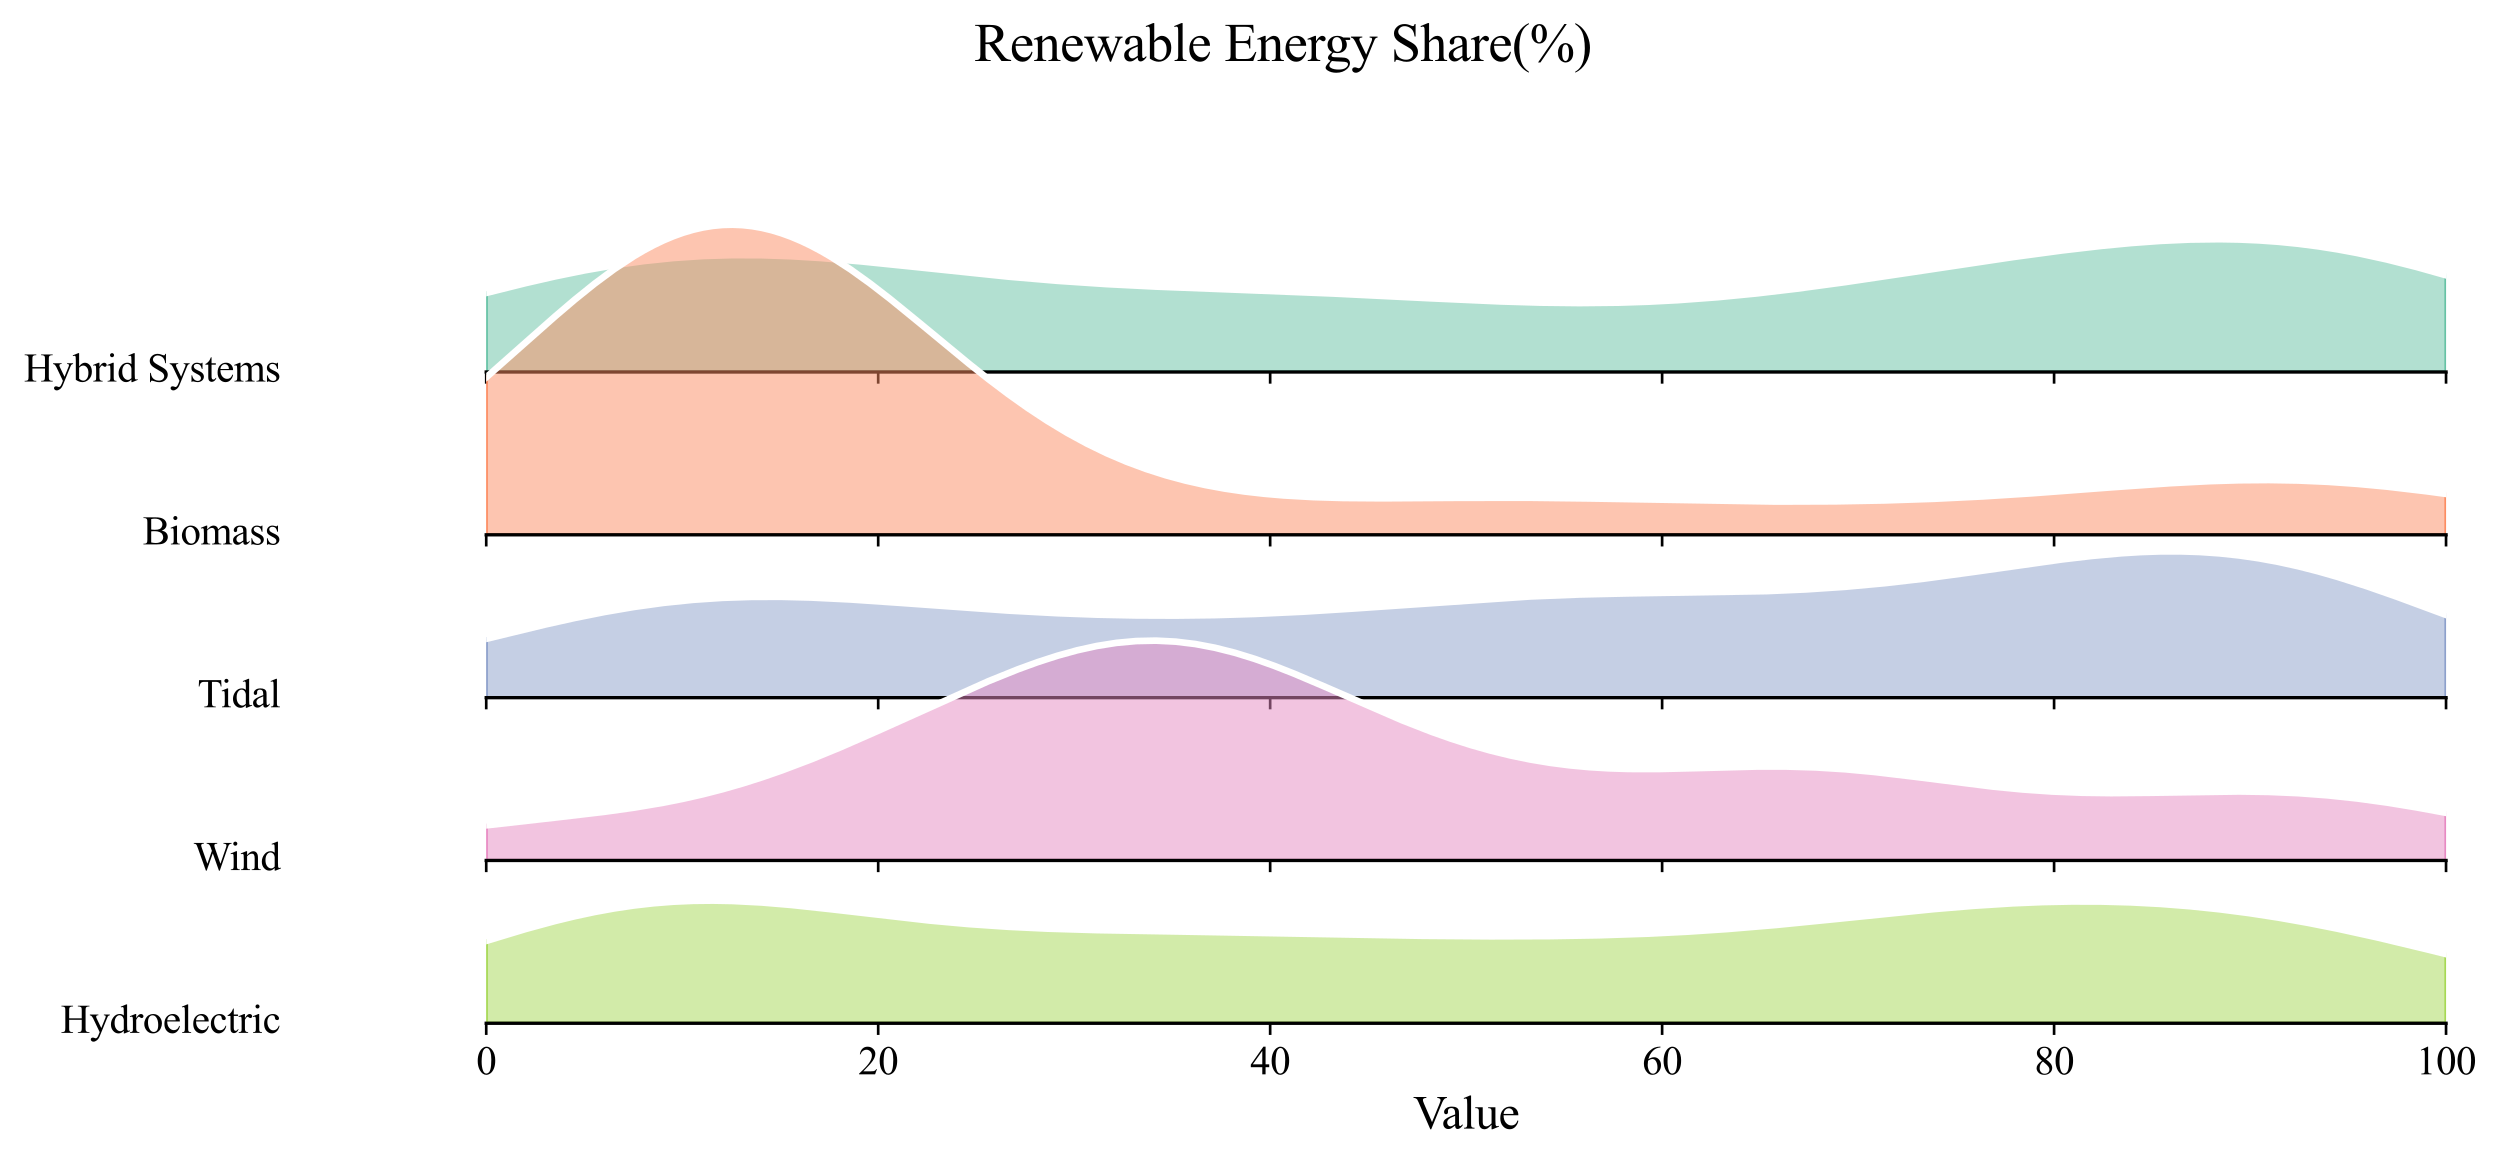 <?xml version="1.0" encoding="utf-8" standalone="no"?>
<!DOCTYPE svg PUBLIC "-//W3C//DTD SVG 1.1//EN"
  "http://www.w3.org/Graphics/SVG/1.1/DTD/svg11.dtd">
<svg xmlns:xlink="http://www.w3.org/1999/xlink" width="750.624pt" height="349.055pt" viewBox="0 0 750.624 349.055" xmlns="http://www.w3.org/2000/svg" version="1.1">
 <defs>
  <style type="text/css">*{stroke-linejoin: round; stroke-linecap: butt}</style>
 </defs>
 <g id="figure_1">
  <g id="patch_1">
   <path d="M 0 349.055 
L 750.624 349.055 
L 750.624 0 
L 0 0 
z
" style="fill: #ffffff"/>
  </g>
  <g id="axes_1">
   <g id="patch_2">
    <path d="M 145.99 111.693 
L 734.424 111.693 
L 734.424 13.92 
L 145.99 13.92 
L 145.99 111.693 
z
" style="fill: none; opacity: 0"/>
   </g>
   <g id="FillBetweenPolyCollection_1">
    <defs>
     <path id="m8f1260422e" d="M 145.99 -261.095 
L 145.99 -237.362 
L 148.947 -237.362 
L 151.904 -237.362 
L 154.861 -237.362 
L 157.818 -237.362 
L 160.775 -237.362 
L 163.732 -237.362 
L 166.689 -237.362 
L 169.646 -237.362 
L 172.603 -237.362 
L 175.56 -237.362 
L 178.517 -237.362 
L 181.473 -237.362 
L 184.43 -237.362 
L 187.387 -237.362 
L 190.344 -237.362 
L 193.301 -237.362 
L 196.258 -237.362 
L 199.215 -237.362 
L 202.172 -237.362 
L 205.129 -237.362 
L 208.086 -237.362 
L 211.043 -237.362 
L 214 -237.362 
L 216.957 -237.362 
L 219.914 -237.362 
L 222.871 -237.362 
L 225.828 -237.362 
L 228.785 -237.362 
L 231.742 -237.362 
L 234.699 -237.362 
L 237.656 -237.362 
L 240.613 -237.362 
L 243.57 -237.362 
L 246.527 -237.362 
L 249.484 -237.362 
L 252.44 -237.362 
L 255.397 -237.362 
L 258.354 -237.362 
L 261.311 -237.362 
L 264.268 -237.362 
L 267.225 -237.362 
L 270.182 -237.362 
L 273.139 -237.362 
L 276.096 -237.362 
L 279.053 -237.362 
L 282.01 -237.362 
L 284.967 -237.362 
L 287.924 -237.362 
L 290.881 -237.362 
L 293.838 -237.362 
L 296.795 -237.362 
L 299.752 -237.362 
L 302.709 -237.362 
L 305.666 -237.362 
L 308.623 -237.362 
L 311.58 -237.362 
L 314.537 -237.362 
L 317.494 -237.362 
L 320.45 -237.362 
L 323.407 -237.362 
L 326.364 -237.362 
L 329.321 -237.362 
L 332.278 -237.362 
L 335.235 -237.362 
L 338.192 -237.362 
L 341.149 -237.362 
L 344.106 -237.362 
L 347.063 -237.362 
L 350.02 -237.362 
L 352.977 -237.362 
L 355.934 -237.362 
L 358.891 -237.362 
L 361.848 -237.362 
L 364.805 -237.362 
L 367.762 -237.362 
L 370.719 -237.362 
L 373.676 -237.362 
L 376.633 -237.362 
L 379.59 -237.362 
L 382.547 -237.362 
L 385.504 -237.362 
L 388.46 -237.362 
L 391.417 -237.362 
L 394.374 -237.362 
L 397.331 -237.362 
L 400.288 -237.362 
L 403.245 -237.362 
L 406.202 -237.362 
L 409.159 -237.362 
L 412.116 -237.362 
L 415.073 -237.362 
L 418.03 -237.362 
L 420.987 -237.362 
L 423.944 -237.362 
L 426.901 -237.362 
L 429.858 -237.362 
L 432.815 -237.362 
L 435.772 -237.362 
L 438.729 -237.362 
L 441.686 -237.362 
L 444.643 -237.362 
L 447.6 -237.362 
L 450.557 -237.362 
L 453.514 -237.362 
L 456.471 -237.362 
L 459.427 -237.362 
L 462.384 -237.362 
L 465.341 -237.362 
L 468.298 -237.362 
L 471.255 -237.362 
L 474.212 -237.362 
L 477.169 -237.362 
L 480.126 -237.362 
L 483.083 -237.362 
L 486.04 -237.362 
L 488.997 -237.362 
L 491.954 -237.362 
L 494.911 -237.362 
L 497.868 -237.362 
L 500.825 -237.362 
L 503.782 -237.362 
L 506.739 -237.362 
L 509.696 -237.362 
L 512.653 -237.362 
L 515.61 -237.362 
L 518.567 -237.362 
L 521.524 -237.362 
L 524.481 -237.362 
L 527.437 -237.362 
L 530.394 -237.362 
L 533.351 -237.362 
L 536.308 -237.362 
L 539.265 -237.362 
L 542.222 -237.362 
L 545.179 -237.362 
L 548.136 -237.362 
L 551.093 -237.362 
L 554.05 -237.362 
L 557.007 -237.362 
L 559.964 -237.362 
L 562.921 -237.362 
L 565.878 -237.362 
L 568.835 -237.362 
L 571.792 -237.362 
L 574.749 -237.362 
L 577.706 -237.362 
L 580.663 -237.362 
L 583.62 -237.362 
L 586.577 -237.362 
L 589.534 -237.362 
L 592.491 -237.362 
L 595.448 -237.362 
L 598.404 -237.362 
L 601.361 -237.362 
L 604.318 -237.362 
L 607.275 -237.362 
L 610.232 -237.362 
L 613.189 -237.362 
L 616.146 -237.362 
L 619.103 -237.362 
L 622.06 -237.362 
L 625.017 -237.362 
L 627.974 -237.362 
L 630.931 -237.362 
L 633.888 -237.362 
L 636.845 -237.362 
L 639.802 -237.362 
L 642.759 -237.362 
L 645.716 -237.362 
L 648.673 -237.362 
L 651.63 -237.362 
L 654.587 -237.362 
L 657.544 -237.362 
L 660.501 -237.362 
L 663.458 -237.362 
L 666.414 -237.362 
L 669.371 -237.362 
L 672.328 -237.362 
L 675.285 -237.362 
L 678.242 -237.362 
L 681.199 -237.362 
L 684.156 -237.362 
L 687.113 -237.362 
L 690.07 -237.362 
L 693.027 -237.362 
L 695.984 -237.362 
L 698.941 -237.362 
L 701.898 -237.362 
L 704.855 -237.362 
L 707.812 -237.362 
L 710.769 -237.362 
L 713.726 -237.362 
L 716.683 -237.362 
L 719.64 -237.362 
L 722.597 -237.362 
L 725.554 -237.362 
L 728.511 -237.362 
L 731.468 -237.362 
L 734.424 -237.362 
L 734.424 -266.399 
L 734.424 -266.399 
L 731.468 -267.254 
L 728.511 -268.087 
L 725.554 -268.894 
L 722.597 -269.673 
L 719.64 -270.421 
L 716.683 -271.138 
L 713.726 -271.819 
L 710.769 -272.465 
L 707.812 -273.073 
L 704.855 -273.642 
L 701.898 -274.17 
L 698.941 -274.657 
L 695.984 -275.102 
L 693.027 -275.505 
L 690.07 -275.864 
L 687.113 -276.181 
L 684.156 -276.456 
L 681.199 -276.688 
L 678.242 -276.879 
L 675.285 -277.028 
L 672.328 -277.138 
L 669.371 -277.209 
L 666.414 -277.242 
L 663.458 -277.238 
L 660.501 -277.199 
L 657.544 -277.127 
L 654.587 -277.023 
L 651.63 -276.888 
L 648.673 -276.725 
L 645.716 -276.534 
L 642.759 -276.318 
L 639.802 -276.078 
L 636.845 -275.815 
L 633.888 -275.531 
L 630.931 -275.229 
L 627.974 -274.908 
L 625.017 -274.571 
L 622.06 -274.219 
L 619.103 -273.853 
L 616.146 -273.474 
L 613.189 -273.085 
L 610.232 -272.684 
L 607.275 -272.275 
L 604.318 -271.858 
L 601.361 -271.433 
L 598.404 -271.002 
L 595.448 -270.565 
L 592.491 -270.124 
L 589.534 -269.679 
L 586.577 -269.232 
L 583.62 -268.782 
L 580.663 -268.331 
L 577.706 -267.879 
L 574.749 -267.428 
L 571.792 -266.978 
L 568.835 -266.53 
L 565.878 -266.084 
L 562.921 -265.643 
L 559.964 -265.206 
L 557.007 -264.774 
L 554.05 -264.349 
L 551.093 -263.931 
L 548.136 -263.521 
L 545.179 -263.12 
L 542.222 -262.729 
L 539.265 -262.349 
L 536.308 -261.981 
L 533.351 -261.626 
L 530.394 -261.284 
L 527.437 -260.956 
L 524.481 -260.643 
L 521.524 -260.346 
L 518.567 -260.065 
L 515.61 -259.802 
L 512.653 -259.556 
L 509.696 -259.328 
L 506.739 -259.119 
L 503.782 -258.928 
L 500.825 -258.756 
L 497.868 -258.604 
L 494.911 -258.47 
L 491.954 -258.356 
L 488.997 -258.261 
L 486.04 -258.185 
L 483.083 -258.127 
L 480.126 -258.088 
L 477.169 -258.066 
L 474.212 -258.061 
L 471.255 -258.072 
L 468.298 -258.1 
L 465.341 -258.142 
L 462.384 -258.199 
L 459.427 -258.268 
L 456.471 -258.35 
L 453.514 -258.444 
L 450.557 -258.547 
L 447.6 -258.66 
L 444.643 -258.781 
L 441.686 -258.909 
L 438.729 -259.043 
L 435.772 -259.183 
L 432.815 -259.326 
L 429.858 -259.472 
L 426.901 -259.62 
L 423.944 -259.77 
L 420.987 -259.919 
L 418.03 -260.069 
L 415.073 -260.217 
L 412.116 -260.363 
L 409.159 -260.507 
L 406.202 -260.648 
L 403.245 -260.786 
L 400.288 -260.921 
L 397.331 -261.052 
L 394.374 -261.179 
L 391.417 -261.303 
L 388.46 -261.423 
L 385.504 -261.54 
L 382.547 -261.654 
L 379.59 -261.766 
L 376.633 -261.875 
L 373.676 -261.983 
L 370.719 -262.089 
L 367.762 -262.196 
L 364.805 -262.303 
L 361.848 -262.411 
L 358.891 -262.522 
L 355.934 -262.635 
L 352.977 -262.753 
L 350.02 -262.874 
L 347.063 -263.002 
L 344.106 -263.136 
L 341.149 -263.277 
L 338.192 -263.425 
L 335.235 -263.583 
L 332.278 -263.749 
L 329.321 -263.926 
L 326.364 -264.112 
L 323.407 -264.309 
L 320.45 -264.517 
L 317.494 -264.737 
L 314.537 -264.967 
L 311.58 -265.208 
L 308.623 -265.46 
L 305.666 -265.722 
L 302.709 -265.995 
L 299.752 -266.277 
L 296.795 -266.567 
L 293.838 -266.866 
L 290.881 -267.171 
L 287.924 -267.482 
L 284.967 -267.798 
L 282.01 -268.116 
L 279.053 -268.437 
L 276.096 -268.757 
L 273.139 -269.076 
L 270.182 -269.392 
L 267.225 -269.703 
L 264.268 -270.007 
L 261.311 -270.302 
L 258.354 -270.587 
L 255.397 -270.859 
L 252.44 -271.116 
L 249.484 -271.357 
L 246.527 -271.579 
L 243.57 -271.781 
L 240.613 -271.96 
L 237.656 -272.116 
L 234.699 -272.246 
L 231.742 -272.348 
L 228.785 -272.422 
L 225.828 -272.465 
L 222.871 -272.476 
L 219.914 -272.455 
L 216.957 -272.4 
L 214 -272.31 
L 211.043 -272.185 
L 208.086 -272.024 
L 205.129 -271.826 
L 202.172 -271.592 
L 199.215 -271.321 
L 196.258 -271.013 
L 193.301 -270.669 
L 190.344 -270.29 
L 187.387 -269.875 
L 184.43 -269.426 
L 181.473 -268.944 
L 178.517 -268.429 
L 175.56 -267.883 
L 172.603 -267.308 
L 169.646 -266.705 
L 166.689 -266.076 
L 163.732 -265.422 
L 160.775 -264.746 
L 157.818 -264.048 
L 154.861 -263.333 
L 151.904 -262.601 
L 148.947 -261.854 
L 145.99 -261.095 
z
" style="stroke: #66c2a5"/>
    </defs>
    <g clip-path="url(#pd585916887)">
     <use xlink:href="#m8f1260422e" x="0" y="349.055" style="fill: #66c2a5; fill-opacity: 0.5; stroke: #66c2a5"/>
    </g>
   </g>
   <g id="matplotlib.axis_1">
    <g id="xtick_1">
     <g id="line2d_1">
      <defs>
       <path id="m9c97b9d580" d="M 0 0 
L 0 3.5 
" style="stroke: #000000; stroke-width: 0.8"/>
      </defs>
      <g>
       <use xlink:href="#m9c97b9d580" x="145.99" y="111.693" style="stroke: #000000; stroke-width: 0.8"/>
      </g>
     </g>
    </g>
    <g id="xtick_2">
     <g id="line2d_2">
      <g>
       <use xlink:href="#m9c97b9d580" x="263.677" y="111.693" style="stroke: #000000; stroke-width: 0.8"/>
      </g>
     </g>
    </g>
    <g id="xtick_3">
     <g id="line2d_3">
      <g>
       <use xlink:href="#m9c97b9d580" x="381.364" y="111.693" style="stroke: #000000; stroke-width: 0.8"/>
      </g>
     </g>
    </g>
    <g id="xtick_4">
     <g id="line2d_4">
      <g>
       <use xlink:href="#m9c97b9d580" x="499.051" y="111.693" style="stroke: #000000; stroke-width: 0.8"/>
      </g>
     </g>
    </g>
    <g id="xtick_5">
     <g id="line2d_5">
      <g>
       <use xlink:href="#m9c97b9d580" x="616.738" y="111.693" style="stroke: #000000; stroke-width: 0.8"/>
      </g>
     </g>
    </g>
    <g id="xtick_6">
     <g id="line2d_6">
      <g>
       <use xlink:href="#m9c97b9d580" x="734.424" y="111.693" style="stroke: #000000; stroke-width: 0.8"/>
      </g>
     </g>
    </g>
   </g>
   <g id="matplotlib.axis_2"/>
   <g id="line2d_7">
    <path d="M 145.99 87.96 
L 157.818 85.007 
L 166.689 82.979 
L 175.56 81.172 
L 184.43 79.629 
L 193.301 78.386 
L 202.172 77.464 
L 211.043 76.87 
L 219.914 76.6 
L 228.785 76.634 
L 237.656 76.939 
L 246.527 77.477 
L 258.354 78.469 
L 273.139 79.979 
L 302.709 83.06 
L 317.494 84.319 
L 332.278 85.306 
L 347.063 86.053 
L 370.719 86.966 
L 400.288 88.134 
L 429.858 89.583 
L 450.557 90.508 
L 462.384 90.857 
L 474.212 90.995 
L 486.04 90.87 
L 494.911 90.585 
L 503.782 90.127 
L 515.61 89.253 
L 527.437 88.1 
L 539.265 86.706 
L 554.05 84.707 
L 574.749 81.627 
L 604.318 77.198 
L 619.103 75.202 
L 630.931 73.827 
L 639.802 72.978 
L 648.673 72.33 
L 657.544 71.928 
L 666.414 71.814 
L 672.328 71.917 
L 678.242 72.177 
L 684.156 72.599 
L 690.07 73.191 
L 695.984 73.953 
L 701.898 74.885 
L 707.812 75.982 
L 716.683 77.918 
L 725.554 80.162 
L 734.424 82.656 
L 734.424 82.656 
" clip-path="url(#pd585916887)" style="fill: none; stroke: #ffffff; stroke-width: 2; stroke-linecap: square"/>
   </g>
   <g id="line2d_8">
    <path d="M 145.99 111.693 
L 734.424 111.693 
" style="fill: none; stroke: #000000; stroke-linecap: square"/>
   </g>
   <g id="text_1">
    <g id="patch_3">
     <path d="M 3.24 121.114 
L 88.164 121.114 
L 88.164 102.272 
L 3.24 102.272 
z
" style="fill: #ffffff; opacity: 0.5"/>
    </g>
    <!-- Hybrid Systems -->
    <g transform="translate(7.2 114.565) scale(0.12 -0.12)">
     <defs>
      <path id="TimesNewRomanPSMT-48" d="M 1316 2272 
L 3284 2272 
L 3284 3484 
Q 3284 3809 3244 3913 
Q 3213 3991 3113 4047 
Q 2978 4122 2828 4122 
L 2678 4122 
L 2678 4238 
L 4491 4238 
L 4491 4122 
L 4341 4122 
Q 4191 4122 4056 4050 
Q 3956 4000 3920 3898 
Q 3884 3797 3884 3484 
L 3884 750 
Q 3884 428 3925 325 
Q 3956 247 4053 191 
Q 4191 116 4341 116 
L 4491 116 
L 4491 0 
L 2678 0 
L 2678 116 
L 2828 116 
Q 3088 116 3206 269 
Q 3284 369 3284 750 
L 3284 2041 
L 1316 2041 
L 1316 750 
Q 1316 428 1356 325 
Q 1388 247 1488 191 
Q 1622 116 1772 116 
L 1925 116 
L 1925 0 
L 109 0 
L 109 116 
L 259 116 
Q 522 116 641 269 
Q 716 369 716 750 
L 716 3484 
Q 716 3809 675 3913 
Q 644 3991 547 4047 
Q 409 4122 259 4122 
L 109 4122 
L 109 4238 
L 1925 4238 
L 1925 4122 
L 1772 4122 
Q 1622 4122 1488 4050 
Q 1391 4000 1353 3898 
Q 1316 3797 1316 3484 
L 1316 2272 
z
" transform="scale(0.016)"/>
      <path id="TimesNewRomanPSMT-79" d="M 38 2863 
L 1372 2863 
L 1372 2747 
L 1306 2747 
Q 1166 2747 1095 2686 
Q 1025 2625 1025 2534 
Q 1025 2413 1128 2197 
L 1825 753 
L 2466 2334 
Q 2519 2463 2519 2588 
Q 2519 2644 2497 2672 
Q 2472 2706 2419 2726 
Q 2366 2747 2231 2747 
L 2231 2863 
L 3163 2863 
L 3163 2747 
Q 3047 2734 2984 2696 
Q 2922 2659 2847 2556 
Q 2819 2513 2741 2316 
L 1575 -541 
Q 1406 -956 1132 -1168 
Q 859 -1381 606 -1381 
Q 422 -1381 303 -1275 
Q 184 -1169 184 -1031 
Q 184 -900 270 -820 
Q 356 -741 506 -741 
Q 609 -741 788 -809 
Q 913 -856 944 -856 
Q 1038 -856 1148 -759 
Q 1259 -663 1372 -384 
L 1575 113 
L 547 2272 
Q 500 2369 397 2513 
Q 319 2622 269 2659 
Q 197 2709 38 2747 
L 38 2863 
z
" transform="scale(0.016)"/>
      <path id="TimesNewRomanPSMT-62" d="M 984 2369 
Q 1400 2947 1881 2947 
Q 2322 2947 2650 2570 
Q 2978 2194 2978 1541 
Q 2978 778 2472 313 
Q 2038 -88 1503 -88 
Q 1253 -88 995 3 
Q 738 94 469 275 
L 469 3241 
Q 469 3728 445 3840 
Q 422 3953 372 3993 
Q 322 4034 247 4034 
Q 159 4034 28 3984 
L -16 4094 
L 844 4444 
L 984 4444 
L 984 2369 
z
M 984 2169 
L 984 456 
Q 1144 300 1314 220 
Q 1484 141 1663 141 
Q 1947 141 2192 453 
Q 2438 766 2438 1363 
Q 2438 1913 2192 2208 
Q 1947 2503 1634 2503 
Q 1469 2503 1303 2419 
Q 1178 2356 984 2169 
z
" transform="scale(0.016)"/>
      <path id="TimesNewRomanPSMT-72" d="M 1038 2947 
L 1038 2303 
Q 1397 2947 1775 2947 
Q 1947 2947 2059 2842 
Q 2172 2738 2172 2600 
Q 2172 2478 2090 2393 
Q 2009 2309 1897 2309 
Q 1788 2309 1652 2417 
Q 1516 2525 1450 2525 
Q 1394 2525 1328 2463 
Q 1188 2334 1038 2041 
L 1038 669 
Q 1038 431 1097 309 
Q 1138 225 1241 169 
Q 1344 113 1538 113 
L 1538 0 
L 72 0 
L 72 113 
Q 291 113 397 181 
Q 475 231 506 341 
Q 522 394 522 644 
L 522 1753 
Q 522 2253 501 2348 
Q 481 2444 426 2487 
Q 372 2531 291 2531 
Q 194 2531 72 2484 
L 41 2597 
L 906 2947 
L 1038 2947 
z
" transform="scale(0.016)"/>
      <path id="TimesNewRomanPSMT-69" d="M 928 4444 
Q 1059 4444 1151 4351 
Q 1244 4259 1244 4128 
Q 1244 3997 1151 3903 
Q 1059 3809 928 3809 
Q 797 3809 703 3903 
Q 609 3997 609 4128 
Q 609 4259 701 4351 
Q 794 4444 928 4444 
z
M 1188 2947 
L 1188 647 
Q 1188 378 1227 289 
Q 1266 200 1342 156 
Q 1419 113 1622 113 
L 1622 0 
L 231 0 
L 231 113 
Q 441 113 512 153 
Q 584 194 626 287 
Q 669 381 669 647 
L 669 1750 
Q 669 2216 641 2353 
Q 619 2453 572 2492 
Q 525 2531 444 2531 
Q 356 2531 231 2484 
L 188 2597 
L 1050 2947 
L 1188 2947 
z
" transform="scale(0.016)"/>
      <path id="TimesNewRomanPSMT-64" d="M 2222 322 
Q 2013 103 1813 7 
Q 1613 -88 1381 -88 
Q 913 -88 563 304 
Q 213 697 213 1313 
Q 213 1928 600 2439 
Q 988 2950 1597 2950 
Q 1975 2950 2222 2709 
L 2222 3238 
Q 2222 3728 2198 3840 
Q 2175 3953 2125 3993 
Q 2075 4034 2000 4034 
Q 1919 4034 1784 3984 
L 1744 4094 
L 2597 4444 
L 2738 4444 
L 2738 1134 
Q 2738 631 2761 520 
Q 2784 409 2836 365 
Q 2888 322 2956 322 
Q 3041 322 3181 375 
L 3216 266 
L 2366 -88 
L 2222 -88 
L 2222 322 
z
M 2222 541 
L 2222 2016 
Q 2203 2228 2109 2403 
Q 2016 2578 1861 2667 
Q 1706 2756 1559 2756 
Q 1284 2756 1069 2509 
Q 784 2184 784 1559 
Q 784 928 1059 592 
Q 1334 256 1672 256 
Q 1956 256 2222 541 
z
" transform="scale(0.016)"/>
      <path id="TimesNewRomanPSMT-20" transform="scale(0.016)"/>
      <path id="TimesNewRomanPSMT-53" d="M 2934 4334 
L 2934 2869 
L 2819 2869 
Q 2763 3291 2617 3541 
Q 2472 3791 2203 3937 
Q 1934 4084 1647 4084 
Q 1322 4084 1109 3886 
Q 897 3688 897 3434 
Q 897 3241 1031 3081 
Q 1225 2847 1953 2456 
Q 2547 2138 2764 1967 
Q 2981 1797 3098 1565 
Q 3216 1334 3216 1081 
Q 3216 600 2842 251 
Q 2469 -97 1881 -97 
Q 1697 -97 1534 -69 
Q 1438 -53 1133 45 
Q 828 144 747 144 
Q 669 144 623 97 
Q 578 50 556 -97 
L 441 -97 
L 441 1356 
L 556 1356 
Q 638 900 775 673 
Q 913 447 1195 297 
Q 1478 147 1816 147 
Q 2206 147 2432 353 
Q 2659 559 2659 841 
Q 2659 997 2573 1156 
Q 2488 1316 2306 1453 
Q 2184 1547 1640 1851 
Q 1097 2156 867 2337 
Q 638 2519 519 2737 
Q 400 2956 400 3219 
Q 400 3675 750 4004 
Q 1100 4334 1641 4334 
Q 1978 4334 2356 4169 
Q 2531 4091 2603 4091 
Q 2684 4091 2736 4139 
Q 2788 4188 2819 4334 
L 2934 4334 
z
" transform="scale(0.016)"/>
      <path id="TimesNewRomanPSMT-73" d="M 2050 2947 
L 2050 1972 
L 1947 1972 
Q 1828 2431 1642 2597 
Q 1456 2763 1169 2763 
Q 950 2763 815 2647 
Q 681 2531 681 2391 
Q 681 2216 781 2091 
Q 878 1963 1175 1819 
L 1631 1597 
Q 2266 1288 2266 781 
Q 2266 391 1970 151 
Q 1675 -88 1309 -88 
Q 1047 -88 709 6 
Q 606 38 541 38 
Q 469 38 428 -44 
L 325 -44 
L 325 978 
L 428 978 
Q 516 541 762 319 
Q 1009 97 1316 97 
Q 1531 97 1667 223 
Q 1803 350 1803 528 
Q 1803 744 1651 891 
Q 1500 1038 1047 1263 
Q 594 1488 453 1669 
Q 313 1847 313 2119 
Q 313 2472 555 2709 
Q 797 2947 1181 2947 
Q 1350 2947 1591 2875 
Q 1750 2828 1803 2828 
Q 1853 2828 1881 2850 
Q 1909 2872 1947 2947 
L 2050 2947 
z
" transform="scale(0.016)"/>
      <path id="TimesNewRomanPSMT-74" d="M 1031 3803 
L 1031 2863 
L 1700 2863 
L 1700 2644 
L 1031 2644 
L 1031 788 
Q 1031 509 1111 412 
Q 1191 316 1316 316 
Q 1419 316 1516 380 
Q 1613 444 1666 569 
L 1788 569 
Q 1678 263 1478 108 
Q 1278 -47 1066 -47 
Q 922 -47 784 33 
Q 647 113 581 261 
Q 516 409 516 719 
L 516 2644 
L 63 2644 
L 63 2747 
Q 234 2816 414 2980 
Q 594 3144 734 3369 
Q 806 3488 934 3803 
L 1031 3803 
z
" transform="scale(0.016)"/>
      <path id="TimesNewRomanPSMT-65" d="M 681 1784 
Q 678 1147 991 784 
Q 1303 422 1725 422 
Q 2006 422 2214 576 
Q 2422 731 2563 1106 
L 2659 1044 
Q 2594 616 2278 264 
Q 1963 -88 1488 -88 
Q 972 -88 605 314 
Q 238 716 238 1394 
Q 238 2128 614 2539 
Q 991 2950 1559 2950 
Q 2041 2950 2350 2633 
Q 2659 2316 2659 1784 
L 681 1784 
z
M 681 1966 
L 2006 1966 
Q 1991 2241 1941 2353 
Q 1863 2528 1708 2628 
Q 1553 2728 1384 2728 
Q 1125 2728 920 2526 
Q 716 2325 681 1966 
z
" transform="scale(0.016)"/>
      <path id="TimesNewRomanPSMT-6d" d="M 1050 2338 
Q 1363 2650 1419 2697 
Q 1559 2816 1721 2881 
Q 1884 2947 2044 2947 
Q 2313 2947 2506 2790 
Q 2700 2634 2766 2338 
Q 3088 2713 3309 2830 
Q 3531 2947 3766 2947 
Q 3994 2947 4170 2830 
Q 4347 2713 4450 2447 
Q 4519 2266 4519 1878 
L 4519 647 
Q 4519 378 4559 278 
Q 4591 209 4675 161 
Q 4759 113 4950 113 
L 4950 0 
L 3538 0 
L 3538 113 
L 3597 113 
Q 3781 113 3884 184 
Q 3956 234 3988 344 
Q 4000 397 4000 647 
L 4000 1878 
Q 4000 2228 3916 2372 
Q 3794 2572 3525 2572 
Q 3359 2572 3192 2489 
Q 3025 2406 2788 2181 
L 2781 2147 
L 2788 2013 
L 2788 647 
Q 2788 353 2820 281 
Q 2853 209 2943 161 
Q 3034 113 3253 113 
L 3253 0 
L 1806 0 
L 1806 113 
Q 2044 113 2133 169 
Q 2222 225 2256 338 
Q 2272 391 2272 647 
L 2272 1878 
Q 2272 2228 2169 2381 
Q 2031 2581 1784 2581 
Q 1616 2581 1450 2491 
Q 1191 2353 1050 2181 
L 1050 647 
Q 1050 366 1089 281 
Q 1128 197 1204 155 
Q 1281 113 1516 113 
L 1516 0 
L 100 0 
L 100 113 
Q 297 113 375 155 
Q 453 197 493 289 
Q 534 381 534 647 
L 534 1741 
Q 534 2213 506 2350 
Q 484 2453 437 2492 
Q 391 2531 309 2531 
Q 222 2531 100 2484 
L 53 2597 
L 916 2947 
L 1050 2947 
L 1050 2338 
z
" transform="scale(0.016)"/>
     </defs>
     <use xlink:href="#TimesNewRomanPSMT-48"/>
     <use xlink:href="#TimesNewRomanPSMT-79" transform="translate(72.217 0)"/>
     <use xlink:href="#TimesNewRomanPSMT-62" transform="translate(122.217 0)"/>
     <use xlink:href="#TimesNewRomanPSMT-72" transform="translate(172.217 0)"/>
     <use xlink:href="#TimesNewRomanPSMT-69" transform="translate(205.518 0)"/>
     <use xlink:href="#TimesNewRomanPSMT-64" transform="translate(233.301 0)"/>
     <use xlink:href="#TimesNewRomanPSMT-20" transform="translate(283.301 0)"/>
     <use xlink:href="#TimesNewRomanPSMT-53" transform="translate(308.301 0)"/>
     <use xlink:href="#TimesNewRomanPSMT-79" transform="translate(363.916 0)"/>
     <use xlink:href="#TimesNewRomanPSMT-73" transform="translate(413.916 0)"/>
     <use xlink:href="#TimesNewRomanPSMT-74" transform="translate(452.832 0)"/>
     <use xlink:href="#TimesNewRomanPSMT-65" transform="translate(480.615 0)"/>
     <use xlink:href="#TimesNewRomanPSMT-6d" transform="translate(525 0)"/>
     <use xlink:href="#TimesNewRomanPSMT-73" transform="translate(602.783 0)"/>
    </g>
   </g>
  </g>
  <g id="axes_2">
   <g id="patch_4">
    <path d="M 145.99 160.58 
L 734.424 160.58 
L 734.424 62.807 
L 145.99 62.807 
L 145.99 160.58 
z
" style="fill: none; opacity: 0"/>
   </g>
   <g id="FillBetweenPolyCollection_2">
    <defs>
     <path id="m7986d906c4" d="M 145.99 -235.754 
L 145.99 -188.475 
L 148.947 -188.475 
L 151.904 -188.475 
L 154.861 -188.475 
L 157.818 -188.475 
L 160.775 -188.475 
L 163.732 -188.475 
L 166.689 -188.475 
L 169.646 -188.475 
L 172.603 -188.475 
L 175.56 -188.475 
L 178.517 -188.475 
L 181.473 -188.475 
L 184.43 -188.475 
L 187.387 -188.475 
L 190.344 -188.475 
L 193.301 -188.475 
L 196.258 -188.475 
L 199.215 -188.475 
L 202.172 -188.475 
L 205.129 -188.475 
L 208.086 -188.475 
L 211.043 -188.475 
L 214 -188.475 
L 216.957 -188.475 
L 219.914 -188.475 
L 222.871 -188.475 
L 225.828 -188.475 
L 228.785 -188.475 
L 231.742 -188.475 
L 234.699 -188.475 
L 237.656 -188.475 
L 240.613 -188.475 
L 243.57 -188.475 
L 246.527 -188.475 
L 249.484 -188.475 
L 252.44 -188.475 
L 255.397 -188.475 
L 258.354 -188.475 
L 261.311 -188.475 
L 264.268 -188.475 
L 267.225 -188.475 
L 270.182 -188.475 
L 273.139 -188.475 
L 276.096 -188.475 
L 279.053 -188.475 
L 282.01 -188.475 
L 284.967 -188.475 
L 287.924 -188.475 
L 290.881 -188.475 
L 293.838 -188.475 
L 296.795 -188.475 
L 299.752 -188.475 
L 302.709 -188.475 
L 305.666 -188.475 
L 308.623 -188.475 
L 311.58 -188.475 
L 314.537 -188.475 
L 317.494 -188.475 
L 320.45 -188.475 
L 323.407 -188.475 
L 326.364 -188.475 
L 329.321 -188.475 
L 332.278 -188.475 
L 335.235 -188.475 
L 338.192 -188.475 
L 341.149 -188.475 
L 344.106 -188.475 
L 347.063 -188.475 
L 350.02 -188.475 
L 352.977 -188.475 
L 355.934 -188.475 
L 358.891 -188.475 
L 361.848 -188.475 
L 364.805 -188.475 
L 367.762 -188.475 
L 370.719 -188.475 
L 373.676 -188.475 
L 376.633 -188.475 
L 379.59 -188.475 
L 382.547 -188.475 
L 385.504 -188.475 
L 388.46 -188.475 
L 391.417 -188.475 
L 394.374 -188.475 
L 397.331 -188.475 
L 400.288 -188.475 
L 403.245 -188.475 
L 406.202 -188.475 
L 409.159 -188.475 
L 412.116 -188.475 
L 415.073 -188.475 
L 418.03 -188.475 
L 420.987 -188.475 
L 423.944 -188.475 
L 426.901 -188.475 
L 429.858 -188.475 
L 432.815 -188.475 
L 435.772 -188.475 
L 438.729 -188.475 
L 441.686 -188.475 
L 444.643 -188.475 
L 447.6 -188.475 
L 450.557 -188.475 
L 453.514 -188.475 
L 456.471 -188.475 
L 459.427 -188.475 
L 462.384 -188.475 
L 465.341 -188.475 
L 468.298 -188.475 
L 471.255 -188.475 
L 474.212 -188.475 
L 477.169 -188.475 
L 480.126 -188.475 
L 483.083 -188.475 
L 486.04 -188.475 
L 488.997 -188.475 
L 491.954 -188.475 
L 494.911 -188.475 
L 497.868 -188.475 
L 500.825 -188.475 
L 503.782 -188.475 
L 506.739 -188.475 
L 509.696 -188.475 
L 512.653 -188.475 
L 515.61 -188.475 
L 518.567 -188.475 
L 521.524 -188.475 
L 524.481 -188.475 
L 527.437 -188.475 
L 530.394 -188.475 
L 533.351 -188.475 
L 536.308 -188.475 
L 539.265 -188.475 
L 542.222 -188.475 
L 545.179 -188.475 
L 548.136 -188.475 
L 551.093 -188.475 
L 554.05 -188.475 
L 557.007 -188.475 
L 559.964 -188.475 
L 562.921 -188.475 
L 565.878 -188.475 
L 568.835 -188.475 
L 571.792 -188.475 
L 574.749 -188.475 
L 577.706 -188.475 
L 580.663 -188.475 
L 583.62 -188.475 
L 586.577 -188.475 
L 589.534 -188.475 
L 592.491 -188.475 
L 595.448 -188.475 
L 598.404 -188.475 
L 601.361 -188.475 
L 604.318 -188.475 
L 607.275 -188.475 
L 610.232 -188.475 
L 613.189 -188.475 
L 616.146 -188.475 
L 619.103 -188.475 
L 622.06 -188.475 
L 625.017 -188.475 
L 627.974 -188.475 
L 630.931 -188.475 
L 633.888 -188.475 
L 636.845 -188.475 
L 639.802 -188.475 
L 642.759 -188.475 
L 645.716 -188.475 
L 648.673 -188.475 
L 651.63 -188.475 
L 654.587 -188.475 
L 657.544 -188.475 
L 660.501 -188.475 
L 663.458 -188.475 
L 666.414 -188.475 
L 669.371 -188.475 
L 672.328 -188.475 
L 675.285 -188.475 
L 678.242 -188.475 
L 681.199 -188.475 
L 684.156 -188.475 
L 687.113 -188.475 
L 690.07 -188.475 
L 693.027 -188.475 
L 695.984 -188.475 
L 698.941 -188.475 
L 701.898 -188.475 
L 704.855 -188.475 
L 707.812 -188.475 
L 710.769 -188.475 
L 713.726 -188.475 
L 716.683 -188.475 
L 719.64 -188.475 
L 722.597 -188.475 
L 725.554 -188.475 
L 728.511 -188.475 
L 731.468 -188.475 
L 734.424 -188.475 
L 734.424 -200.759 
L 734.424 -200.759 
L 731.468 -201.161 
L 728.511 -201.55 
L 725.554 -201.924 
L 722.597 -202.282 
L 719.64 -202.622 
L 716.683 -202.942 
L 713.726 -203.242 
L 710.769 -203.52 
L 707.812 -203.775 
L 704.855 -204.005 
L 701.898 -204.211 
L 698.941 -204.392 
L 695.984 -204.546 
L 693.027 -204.675 
L 690.07 -204.777 
L 687.113 -204.854 
L 684.156 -204.904 
L 681.199 -204.929 
L 678.242 -204.929 
L 675.285 -204.905 
L 672.328 -204.858 
L 669.371 -204.788 
L 666.414 -204.697 
L 663.458 -204.587 
L 660.501 -204.458 
L 657.544 -204.312 
L 654.587 -204.151 
L 651.63 -203.976 
L 648.673 -203.789 
L 645.716 -203.591 
L 642.759 -203.384 
L 639.802 -203.17 
L 636.845 -202.95 
L 633.888 -202.726 
L 630.931 -202.499 
L 627.974 -202.271 
L 625.017 -202.044 
L 622.06 -201.817 
L 619.103 -201.594 
L 616.146 -201.374 
L 613.189 -201.159 
L 610.232 -200.95 
L 607.275 -200.747 
L 604.318 -200.551 
L 601.361 -200.363 
L 598.404 -200.183 
L 595.448 -200.012 
L 592.491 -199.849 
L 589.534 -199.696 
L 586.577 -199.551 
L 583.62 -199.416 
L 580.663 -199.291 
L 577.706 -199.174 
L 574.749 -199.067 
L 571.792 -198.969 
L 568.835 -198.88 
L 565.878 -198.8 
L 562.921 -198.729 
L 559.964 -198.666 
L 557.007 -198.612 
L 554.05 -198.566 
L 551.093 -198.528 
L 548.136 -198.498 
L 545.179 -198.476 
L 542.222 -198.461 
L 539.265 -198.454 
L 536.308 -198.454 
L 533.351 -198.461 
L 530.394 -198.475 
L 527.437 -198.496 
L 524.481 -198.522 
L 521.524 -198.554 
L 518.567 -198.592 
L 515.61 -198.635 
L 512.653 -198.682 
L 509.696 -198.734 
L 506.739 -198.789 
L 503.782 -198.847 
L 500.825 -198.907 
L 497.868 -198.97 
L 494.911 -199.033 
L 491.954 -199.096 
L 488.997 -199.159 
L 486.04 -199.221 
L 483.083 -199.28 
L 480.126 -199.337 
L 477.169 -199.391 
L 474.212 -199.441 
L 471.255 -199.486 
L 468.298 -199.526 
L 465.341 -199.56 
L 462.384 -199.588 
L 459.427 -199.61 
L 456.471 -199.626 
L 453.514 -199.635 
L 450.557 -199.638 
L 447.6 -199.635 
L 444.643 -199.627 
L 441.686 -199.613 
L 438.729 -199.595 
L 435.772 -199.574 
L 432.815 -199.551 
L 429.858 -199.527 
L 426.901 -199.503 
L 423.944 -199.48 
L 420.987 -199.462 
L 418.03 -199.448 
L 415.073 -199.442 
L 412.116 -199.446 
L 409.159 -199.461 
L 406.202 -199.49 
L 403.245 -199.535 
L 400.288 -199.599 
L 397.331 -199.684 
L 394.374 -199.794 
L 391.417 -199.931 
L 388.46 -200.097 
L 385.504 -200.296 
L 382.547 -200.531 
L 379.59 -200.804 
L 376.633 -201.12 
L 373.676 -201.48 
L 370.719 -201.888 
L 367.762 -202.348 
L 364.805 -202.862 
L 361.848 -203.433 
L 358.891 -204.066 
L 355.934 -204.762 
L 352.977 -205.525 
L 350.02 -206.359 
L 347.063 -207.265 
L 344.106 -208.248 
L 341.149 -209.308 
L 338.192 -210.449 
L 335.235 -211.672 
L 332.278 -212.98 
L 329.321 -214.373 
L 326.364 -215.853 
L 323.407 -217.42 
L 320.45 -219.073 
L 317.494 -220.813 
L 314.537 -222.638 
L 311.58 -224.545 
L 308.623 -226.533 
L 305.666 -228.597 
L 302.709 -230.733 
L 299.752 -232.937 
L 296.795 -235.202 
L 293.838 -237.521 
L 290.881 -239.887 
L 287.924 -242.291 
L 284.967 -244.724 
L 282.01 -247.176 
L 279.053 -249.636 
L 276.096 -252.093 
L 273.139 -254.534 
L 270.182 -256.947 
L 267.225 -259.319 
L 264.268 -261.638 
L 261.311 -263.889 
L 258.354 -266.06 
L 255.397 -268.137 
L 252.44 -270.107 
L 249.484 -271.957 
L 246.527 -273.676 
L 243.57 -275.251 
L 240.613 -276.672 
L 237.656 -277.928 
L 234.699 -279.011 
L 231.742 -279.913 
L 228.785 -280.627 
L 225.828 -281.148 
L 222.871 -281.47 
L 219.914 -281.593 
L 216.957 -281.513 
L 214 -281.231 
L 211.043 -280.749 
L 208.086 -280.069 
L 205.129 -279.195 
L 202.172 -278.132 
L 199.215 -276.888 
L 196.258 -275.47 
L 193.301 -273.887 
L 190.344 -272.149 
L 187.387 -270.267 
L 184.43 -268.251 
L 181.473 -266.115 
L 178.517 -263.871 
L 175.56 -261.531 
L 172.603 -259.109 
L 169.646 -256.618 
L 166.689 -254.072 
L 163.732 -251.483 
L 160.775 -248.865 
L 157.818 -246.23 
L 154.861 -243.59 
L 151.904 -240.957 
L 148.947 -238.342 
L 145.99 -235.754 
z
" style="stroke: #fc8d62"/>
    </defs>
    <g clip-path="url(#pa138e9cb5f)">
     <use xlink:href="#m7986d906c4" x="0" y="349.055" style="fill: #fc8d62; fill-opacity: 0.5; stroke: #fc8d62"/>
    </g>
   </g>
   <g id="matplotlib.axis_3">
    <g id="xtick_7">
     <g id="line2d_9">
      <g>
       <use xlink:href="#m9c97b9d580" x="145.99" y="160.58" style="stroke: #000000; stroke-width: 0.8"/>
      </g>
     </g>
    </g>
    <g id="xtick_8">
     <g id="line2d_10">
      <g>
       <use xlink:href="#m9c97b9d580" x="263.677" y="160.58" style="stroke: #000000; stroke-width: 0.8"/>
      </g>
     </g>
    </g>
    <g id="xtick_9">
     <g id="line2d_11">
      <g>
       <use xlink:href="#m9c97b9d580" x="381.364" y="160.58" style="stroke: #000000; stroke-width: 0.8"/>
      </g>
     </g>
    </g>
    <g id="xtick_10">
     <g id="line2d_12">
      <g>
       <use xlink:href="#m9c97b9d580" x="499.051" y="160.58" style="stroke: #000000; stroke-width: 0.8"/>
      </g>
     </g>
    </g>
    <g id="xtick_11">
     <g id="line2d_13">
      <g>
       <use xlink:href="#m9c97b9d580" x="616.738" y="160.58" style="stroke: #000000; stroke-width: 0.8"/>
      </g>
     </g>
    </g>
    <g id="xtick_12">
     <g id="line2d_14">
      <g>
       <use xlink:href="#m9c97b9d580" x="734.424" y="160.58" style="stroke: #000000; stroke-width: 0.8"/>
      </g>
     </g>
    </g>
   </g>
   <g id="matplotlib.axis_4"/>
   <g id="line2d_15">
    <path d="M 145.99 113.301 
L 157.818 102.825 
L 166.689 94.983 
L 172.603 89.946 
L 178.517 85.185 
L 184.43 80.804 
L 190.344 76.906 
L 193.301 75.168 
L 196.258 73.585 
L 199.215 72.167 
L 202.172 70.923 
L 205.129 69.861 
L 208.086 68.987 
L 211.043 68.306 
L 214 67.824 
L 216.957 67.542 
L 219.914 67.463 
L 222.871 67.585 
L 225.828 67.908 
L 228.785 68.428 
L 231.742 69.142 
L 234.699 70.044 
L 237.656 71.127 
L 240.613 72.384 
L 243.57 73.805 
L 246.527 75.38 
L 249.484 77.098 
L 255.397 80.918 
L 261.311 85.166 
L 267.225 89.736 
L 276.096 96.963 
L 290.881 109.168 
L 296.795 113.853 
L 302.709 118.322 
L 308.623 122.523 
L 314.537 126.418 
L 320.45 129.982 
L 326.364 133.202 
L 332.278 136.076 
L 338.192 138.607 
L 344.106 140.808 
L 350.02 142.696 
L 355.934 144.293 
L 361.848 145.622 
L 367.762 146.708 
L 373.676 147.576 
L 379.59 148.251 
L 385.504 148.759 
L 394.374 149.261 
L 403.245 149.521 
L 415.073 149.613 
L 438.729 149.46 
L 459.427 149.445 
L 477.169 149.664 
L 533.351 150.594 
L 551.093 150.527 
L 565.878 150.255 
L 580.663 149.765 
L 595.448 149.044 
L 610.232 148.105 
L 633.888 146.33 
L 651.63 145.079 
L 663.458 144.468 
L 672.328 144.198 
L 681.199 144.126 
L 690.07 144.278 
L 698.941 144.664 
L 707.812 145.281 
L 716.683 146.113 
L 728.511 147.505 
L 734.424 148.297 
L 734.424 148.297 
" clip-path="url(#pa138e9cb5f)" style="fill: none; stroke: #ffffff; stroke-width: 2; stroke-linecap: square"/>
   </g>
   <g id="line2d_16">
    <path d="M 145.99 160.58 
L 734.424 160.58 
" style="fill: none; stroke: #000000; stroke-linecap: square"/>
   </g>
   <g id="text_2">
    <g id="patch_5">
     <path d="M 38.904 169.99 
L 88.164 169.99 
L 88.164 151.17 
L 38.904 151.17 
z
" style="fill: #ffffff; opacity: 0.5"/>
    </g>
    <!-- Biomass -->
    <g transform="translate(42.864 163.463) scale(0.12 -0.12)">
     <defs>
      <path id="TimesNewRomanPSMT-42" d="M 2956 2163 
Q 3397 2069 3616 1863 
Q 3919 1575 3919 1159 
Q 3919 844 3719 555 
Q 3519 266 3170 133 
Q 2822 0 2106 0 
L 106 0 
L 106 116 
L 266 116 
Q 531 116 647 284 
Q 719 394 719 750 
L 719 3488 
Q 719 3881 628 3984 
Q 506 4122 266 4122 
L 106 4122 
L 106 4238 
L 1938 4238 
Q 2450 4238 2759 4163 
Q 3228 4050 3475 3764 
Q 3722 3478 3722 3106 
Q 3722 2788 3528 2536 
Q 3334 2284 2956 2163 
z
M 1319 2331 
Q 1434 2309 1582 2298 
Q 1731 2288 1909 2288 
Q 2366 2288 2595 2386 
Q 2825 2484 2947 2687 
Q 3069 2891 3069 3131 
Q 3069 3503 2766 3765 
Q 2463 4028 1881 4028 
Q 1569 4028 1319 3959 
L 1319 2331 
z
M 1319 306 
Q 1681 222 2034 222 
Q 2600 222 2897 476 
Q 3194 731 3194 1106 
Q 3194 1353 3059 1581 
Q 2925 1809 2622 1940 
Q 2319 2072 1872 2072 
Q 1678 2072 1540 2065 
Q 1403 2059 1319 2044 
L 1319 306 
z
" transform="scale(0.016)"/>
      <path id="TimesNewRomanPSMT-6f" d="M 1600 2947 
Q 2250 2947 2644 2453 
Q 2978 2031 2978 1484 
Q 2978 1100 2793 706 
Q 2609 313 2286 112 
Q 1963 -88 1566 -88 
Q 919 -88 538 428 
Q 216 863 216 1403 
Q 216 1797 411 2186 
Q 606 2575 925 2761 
Q 1244 2947 1600 2947 
z
M 1503 2744 
Q 1338 2744 1170 2645 
Q 1003 2547 900 2300 
Q 797 2053 797 1666 
Q 797 1041 1045 587 
Q 1294 134 1700 134 
Q 2003 134 2200 384 
Q 2397 634 2397 1244 
Q 2397 2006 2069 2444 
Q 1847 2744 1503 2744 
z
" transform="scale(0.016)"/>
      <path id="TimesNewRomanPSMT-61" d="M 1822 413 
Q 1381 72 1269 19 
Q 1100 -59 909 -59 
Q 613 -59 420 144 
Q 228 347 228 678 
Q 228 888 322 1041 
Q 450 1253 767 1440 
Q 1084 1628 1822 1897 
L 1822 2009 
Q 1822 2438 1686 2597 
Q 1550 2756 1291 2756 
Q 1094 2756 978 2650 
Q 859 2544 859 2406 
L 866 2225 
Q 866 2081 792 2003 
Q 719 1925 600 1925 
Q 484 1925 411 2006 
Q 338 2088 338 2228 
Q 338 2497 613 2722 
Q 888 2947 1384 2947 
Q 1766 2947 2009 2819 
Q 2194 2722 2281 2516 
Q 2338 2381 2338 1966 
L 2338 994 
Q 2338 584 2353 492 
Q 2369 400 2405 369 
Q 2441 338 2488 338 
Q 2538 338 2575 359 
Q 2641 400 2828 588 
L 2828 413 
Q 2478 -56 2159 -56 
Q 2006 -56 1915 50 
Q 1825 156 1822 413 
z
M 1822 616 
L 1822 1706 
Q 1350 1519 1213 1441 
Q 966 1303 859 1153 
Q 753 1003 753 825 
Q 753 600 887 451 
Q 1022 303 1197 303 
Q 1434 303 1822 616 
z
" transform="scale(0.016)"/>
     </defs>
     <use xlink:href="#TimesNewRomanPSMT-42"/>
     <use xlink:href="#TimesNewRomanPSMT-69" transform="translate(66.699 0)"/>
     <use xlink:href="#TimesNewRomanPSMT-6f" transform="translate(94.482 0)"/>
     <use xlink:href="#TimesNewRomanPSMT-6d" transform="translate(144.482 0)"/>
     <use xlink:href="#TimesNewRomanPSMT-61" transform="translate(222.266 0)"/>
     <use xlink:href="#TimesNewRomanPSMT-73" transform="translate(266.65 0)"/>
     <use xlink:href="#TimesNewRomanPSMT-73" transform="translate(305.566 0)"/>
    </g>
   </g>
  </g>
  <g id="axes_3">
   <g id="patch_6">
    <path d="M 145.99 209.467 
L 734.424 209.467 
L 734.424 111.693 
L 145.99 111.693 
L 145.99 209.467 
z
" style="fill: none; opacity: 0"/>
   </g>
   <g id="FillBetweenPolyCollection_3">
    <defs>
     <path id="m83ee7aa6f0" d="M 145.99 -157.248 
L 145.99 -139.589 
L 148.947 -139.589 
L 151.904 -139.589 
L 154.861 -139.589 
L 157.818 -139.589 
L 160.775 -139.589 
L 163.732 -139.589 
L 166.689 -139.589 
L 169.646 -139.589 
L 172.603 -139.589 
L 175.56 -139.589 
L 178.517 -139.589 
L 181.473 -139.589 
L 184.43 -139.589 
L 187.387 -139.589 
L 190.344 -139.589 
L 193.301 -139.589 
L 196.258 -139.589 
L 199.215 -139.589 
L 202.172 -139.589 
L 205.129 -139.589 
L 208.086 -139.589 
L 211.043 -139.589 
L 214 -139.589 
L 216.957 -139.589 
L 219.914 -139.589 
L 222.871 -139.589 
L 225.828 -139.589 
L 228.785 -139.589 
L 231.742 -139.589 
L 234.699 -139.589 
L 237.656 -139.589 
L 240.613 -139.589 
L 243.57 -139.589 
L 246.527 -139.589 
L 249.484 -139.589 
L 252.44 -139.589 
L 255.397 -139.589 
L 258.354 -139.589 
L 261.311 -139.589 
L 264.268 -139.589 
L 267.225 -139.589 
L 270.182 -139.589 
L 273.139 -139.589 
L 276.096 -139.589 
L 279.053 -139.589 
L 282.01 -139.589 
L 284.967 -139.589 
L 287.924 -139.589 
L 290.881 -139.589 
L 293.838 -139.589 
L 296.795 -139.589 
L 299.752 -139.589 
L 302.709 -139.589 
L 305.666 -139.589 
L 308.623 -139.589 
L 311.58 -139.589 
L 314.537 -139.589 
L 317.494 -139.589 
L 320.45 -139.589 
L 323.407 -139.589 
L 326.364 -139.589 
L 329.321 -139.589 
L 332.278 -139.589 
L 335.235 -139.589 
L 338.192 -139.589 
L 341.149 -139.589 
L 344.106 -139.589 
L 347.063 -139.589 
L 350.02 -139.589 
L 352.977 -139.589 
L 355.934 -139.589 
L 358.891 -139.589 
L 361.848 -139.589 
L 364.805 -139.589 
L 367.762 -139.589 
L 370.719 -139.589 
L 373.676 -139.589 
L 376.633 -139.589 
L 379.59 -139.589 
L 382.547 -139.589 
L 385.504 -139.589 
L 388.46 -139.589 
L 391.417 -139.589 
L 394.374 -139.589 
L 397.331 -139.589 
L 400.288 -139.589 
L 403.245 -139.589 
L 406.202 -139.589 
L 409.159 -139.589 
L 412.116 -139.589 
L 415.073 -139.589 
L 418.03 -139.589 
L 420.987 -139.589 
L 423.944 -139.589 
L 426.901 -139.589 
L 429.858 -139.589 
L 432.815 -139.589 
L 435.772 -139.589 
L 438.729 -139.589 
L 441.686 -139.589 
L 444.643 -139.589 
L 447.6 -139.589 
L 450.557 -139.589 
L 453.514 -139.589 
L 456.471 -139.589 
L 459.427 -139.589 
L 462.384 -139.589 
L 465.341 -139.589 
L 468.298 -139.589 
L 471.255 -139.589 
L 474.212 -139.589 
L 477.169 -139.589 
L 480.126 -139.589 
L 483.083 -139.589 
L 486.04 -139.589 
L 488.997 -139.589 
L 491.954 -139.589 
L 494.911 -139.589 
L 497.868 -139.589 
L 500.825 -139.589 
L 503.782 -139.589 
L 506.739 -139.589 
L 509.696 -139.589 
L 512.653 -139.589 
L 515.61 -139.589 
L 518.567 -139.589 
L 521.524 -139.589 
L 524.481 -139.589 
L 527.437 -139.589 
L 530.394 -139.589 
L 533.351 -139.589 
L 536.308 -139.589 
L 539.265 -139.589 
L 542.222 -139.589 
L 545.179 -139.589 
L 548.136 -139.589 
L 551.093 -139.589 
L 554.05 -139.589 
L 557.007 -139.589 
L 559.964 -139.589 
L 562.921 -139.589 
L 565.878 -139.589 
L 568.835 -139.589 
L 571.792 -139.589 
L 574.749 -139.589 
L 577.706 -139.589 
L 580.663 -139.589 
L 583.62 -139.589 
L 586.577 -139.589 
L 589.534 -139.589 
L 592.491 -139.589 
L 595.448 -139.589 
L 598.404 -139.589 
L 601.361 -139.589 
L 604.318 -139.589 
L 607.275 -139.589 
L 610.232 -139.589 
L 613.189 -139.589 
L 616.146 -139.589 
L 619.103 -139.589 
L 622.06 -139.589 
L 625.017 -139.589 
L 627.974 -139.589 
L 630.931 -139.589 
L 633.888 -139.589 
L 636.845 -139.589 
L 639.802 -139.589 
L 642.759 -139.589 
L 645.716 -139.589 
L 648.673 -139.589 
L 651.63 -139.589 
L 654.587 -139.589 
L 657.544 -139.589 
L 660.501 -139.589 
L 663.458 -139.589 
L 666.414 -139.589 
L 669.371 -139.589 
L 672.328 -139.589 
L 675.285 -139.589 
L 678.242 -139.589 
L 681.199 -139.589 
L 684.156 -139.589 
L 687.113 -139.589 
L 690.07 -139.589 
L 693.027 -139.589 
L 695.984 -139.589 
L 698.941 -139.589 
L 701.898 -139.589 
L 704.855 -139.589 
L 707.812 -139.589 
L 710.769 -139.589 
L 713.726 -139.589 
L 716.683 -139.589 
L 719.64 -139.589 
L 722.597 -139.589 
L 725.554 -139.589 
L 728.511 -139.589 
L 731.468 -139.589 
L 734.424 -139.589 
L 734.424 -164.424 
L 734.424 -164.424 
L 731.468 -165.529 
L 728.511 -166.633 
L 725.554 -167.731 
L 722.597 -168.819 
L 719.64 -169.894 
L 716.683 -170.951 
L 713.726 -171.985 
L 710.769 -172.994 
L 707.812 -173.973 
L 704.855 -174.919 
L 701.898 -175.827 
L 698.941 -176.696 
L 695.984 -177.52 
L 693.027 -178.299 
L 690.07 -179.028 
L 687.113 -179.707 
L 684.156 -180.332 
L 681.199 -180.903 
L 678.242 -181.419 
L 675.285 -181.877 
L 672.328 -182.279 
L 669.371 -182.623 
L 666.414 -182.911 
L 663.458 -183.142 
L 660.501 -183.317 
L 657.544 -183.439 
L 654.587 -183.508 
L 651.63 -183.526 
L 648.673 -183.495 
L 645.716 -183.418 
L 642.759 -183.296 
L 639.802 -183.134 
L 636.845 -182.932 
L 633.888 -182.695 
L 630.931 -182.426 
L 627.974 -182.127 
L 625.017 -181.801 
L 622.06 -181.452 
L 619.103 -181.083 
L 616.146 -180.696 
L 613.189 -180.295 
L 610.232 -179.882 
L 607.275 -179.461 
L 604.318 -179.034 
L 601.361 -178.604 
L 598.404 -178.173 
L 595.448 -177.744 
L 592.491 -177.318 
L 589.534 -176.899 
L 586.577 -176.487 
L 583.62 -176.085 
L 580.663 -175.693 
L 577.706 -175.315 
L 574.749 -174.951 
L 571.792 -174.602 
L 568.835 -174.269 
L 565.878 -173.952 
L 562.921 -173.654 
L 559.964 -173.374 
L 557.007 -173.112 
L 554.05 -172.869 
L 551.093 -172.645 
L 548.136 -172.439 
L 545.179 -172.252 
L 542.222 -172.083 
L 539.265 -171.931 
L 536.308 -171.795 
L 533.351 -171.676 
L 530.394 -171.571 
L 527.437 -171.479 
L 524.481 -171.401 
L 521.524 -171.333 
L 518.567 -171.275 
L 515.61 -171.225 
L 512.653 -171.182 
L 509.696 -171.144 
L 506.739 -171.11 
L 503.782 -171.078 
L 500.825 -171.047 
L 497.868 -171.014 
L 494.911 -170.979 
L 491.954 -170.94 
L 488.997 -170.896 
L 486.04 -170.845 
L 483.083 -170.787 
L 480.126 -170.72 
L 477.169 -170.645 
L 474.212 -170.559 
L 471.255 -170.462 
L 468.298 -170.355 
L 465.341 -170.237 
L 462.384 -170.107 
L 459.427 -169.967 
L 456.471 -169.815 
L 453.514 -169.653 
L 450.557 -169.481 
L 447.6 -169.3 
L 444.643 -169.11 
L 441.686 -168.913 
L 438.729 -168.709 
L 435.772 -168.499 
L 432.815 -168.284 
L 429.858 -168.066 
L 426.901 -167.845 
L 423.944 -167.623 
L 420.987 -167.401 
L 418.03 -167.18 
L 415.073 -166.961 
L 412.116 -166.745 
L 409.159 -166.533 
L 406.202 -166.326 
L 403.245 -166.126 
L 400.288 -165.932 
L 397.331 -165.746 
L 394.374 -165.569 
L 391.417 -165.401 
L 388.46 -165.242 
L 385.504 -165.093 
L 382.547 -164.955 
L 379.59 -164.828 
L 376.633 -164.713 
L 373.676 -164.609 
L 370.719 -164.516 
L 367.762 -164.436 
L 364.805 -164.368 
L 361.848 -164.312 
L 358.891 -164.268 
L 355.934 -164.237 
L 352.977 -164.218 
L 350.02 -164.211 
L 347.063 -164.217 
L 344.106 -164.235 
L 341.149 -164.265 
L 338.192 -164.308 
L 335.235 -164.363 
L 332.278 -164.43 
L 329.321 -164.508 
L 326.364 -164.599 
L 323.407 -164.702 
L 320.45 -164.816 
L 317.494 -164.941 
L 314.537 -165.077 
L 311.58 -165.224 
L 308.623 -165.381 
L 305.666 -165.549 
L 302.709 -165.725 
L 299.752 -165.91 
L 296.795 -166.104 
L 293.838 -166.304 
L 290.881 -166.512 
L 287.924 -166.724 
L 284.967 -166.942 
L 282.01 -167.162 
L 279.053 -167.385 
L 276.096 -167.608 
L 273.139 -167.831 
L 270.182 -168.051 
L 267.225 -168.267 
L 264.268 -168.478 
L 261.311 -168.681 
L 258.354 -168.875 
L 255.397 -169.058 
L 252.44 -169.228 
L 249.484 -169.383 
L 246.527 -169.52 
L 243.57 -169.639 
L 240.613 -169.737 
L 237.656 -169.812 
L 234.699 -169.862 
L 231.742 -169.886 
L 228.785 -169.882 
L 225.828 -169.848 
L 222.871 -169.784 
L 219.914 -169.687 
L 216.957 -169.557 
L 214 -169.393 
L 211.043 -169.195 
L 208.086 -168.961 
L 205.129 -168.691 
L 202.172 -168.386 
L 199.215 -168.045 
L 196.258 -167.67 
L 193.301 -167.26 
L 190.344 -166.816 
L 187.387 -166.34 
L 184.43 -165.832 
L 181.473 -165.295 
L 178.517 -164.729 
L 175.56 -164.137 
L 172.603 -163.521 
L 169.646 -162.882 
L 166.689 -162.223 
L 163.732 -161.547 
L 160.775 -160.854 
L 157.818 -160.149 
L 154.861 -159.433 
L 151.904 -158.709 
L 148.947 -157.98 
L 145.99 -157.248 
z
" style="stroke: #8da0cb"/>
    </defs>
    <g clip-path="url(#pf32acbdb93)">
     <use xlink:href="#m83ee7aa6f0" x="0" y="349.055" style="fill: #8da0cb; fill-opacity: 0.5; stroke: #8da0cb"/>
    </g>
   </g>
   <g id="matplotlib.axis_5">
    <g id="xtick_13">
     <g id="line2d_17">
      <g>
       <use xlink:href="#m9c97b9d580" x="145.99" y="209.467" style="stroke: #000000; stroke-width: 0.8"/>
      </g>
     </g>
    </g>
    <g id="xtick_14">
     <g id="line2d_18">
      <g>
       <use xlink:href="#m9c97b9d580" x="263.677" y="209.467" style="stroke: #000000; stroke-width: 0.8"/>
      </g>
     </g>
    </g>
    <g id="xtick_15">
     <g id="line2d_19">
      <g>
       <use xlink:href="#m9c97b9d580" x="381.364" y="209.467" style="stroke: #000000; stroke-width: 0.8"/>
      </g>
     </g>
    </g>
    <g id="xtick_16">
     <g id="line2d_20">
      <g>
       <use xlink:href="#m9c97b9d580" x="499.051" y="209.467" style="stroke: #000000; stroke-width: 0.8"/>
      </g>
     </g>
    </g>
    <g id="xtick_17">
     <g id="line2d_21">
      <g>
       <use xlink:href="#m9c97b9d580" x="616.738" y="209.467" style="stroke: #000000; stroke-width: 0.8"/>
      </g>
     </g>
    </g>
    <g id="xtick_18">
     <g id="line2d_22">
      <g>
       <use xlink:href="#m9c97b9d580" x="734.424" y="209.467" style="stroke: #000000; stroke-width: 0.8"/>
      </g>
     </g>
    </g>
   </g>
   <g id="matplotlib.axis_6"/>
   <g id="line2d_23">
    <path d="M 145.99 191.808 
L 163.732 187.509 
L 172.603 185.534 
L 181.473 183.76 
L 190.344 182.239 
L 199.215 181.01 
L 208.086 180.095 
L 216.957 179.498 
L 225.828 179.207 
L 234.699 179.193 
L 243.57 179.416 
L 255.397 179.997 
L 270.182 181.004 
L 302.709 183.33 
L 317.494 184.115 
L 329.321 184.547 
L 341.149 184.79 
L 352.977 184.837 
L 364.805 184.687 
L 376.633 184.343 
L 391.417 183.655 
L 406.202 182.729 
L 459.427 179.089 
L 474.212 178.497 
L 488.997 178.16 
L 530.394 177.485 
L 542.222 176.973 
L 554.05 176.186 
L 565.878 175.103 
L 577.706 173.74 
L 592.491 171.737 
L 619.103 167.973 
L 627.974 166.929 
L 636.845 166.123 
L 642.759 165.759 
L 648.673 165.56 
L 654.587 165.548 
L 660.501 165.738 
L 666.414 166.145 
L 672.328 166.777 
L 678.242 167.637 
L 684.156 168.723 
L 690.07 170.027 
L 695.984 171.535 
L 701.898 173.228 
L 710.769 176.061 
L 719.64 179.161 
L 734.424 184.632 
L 734.424 184.632 
" clip-path="url(#pf32acbdb93)" style="fill: none; stroke: #ffffff; stroke-width: 2; stroke-linecap: square"/>
   </g>
   <g id="line2d_24">
    <path d="M 145.99 209.467 
L 734.424 209.467 
" style="fill: none; stroke: #000000; stroke-linecap: square"/>
   </g>
   <g id="text_3">
    <g id="patch_7">
     <path d="M 55.341 218.876 
L 88.164 218.876 
L 88.164 200.057 
L 55.341 200.057 
z
" style="fill: #ffffff; opacity: 0.5"/>
    </g>
    <!-- Tidal -->
    <g transform="translate(59.301 212.349) scale(0.12 -0.12)">
     <defs>
      <path id="TimesNewRomanPSMT-54" d="M 3703 4238 
L 3750 3244 
L 3631 3244 
Q 3597 3506 3538 3619 
Q 3441 3800 3280 3886 
Q 3119 3972 2856 3972 
L 2259 3972 
L 2259 734 
Q 2259 344 2344 247 
Q 2463 116 2709 116 
L 2856 116 
L 2856 0 
L 1059 0 
L 1059 116 
L 1209 116 
Q 1478 116 1591 278 
Q 1659 378 1659 734 
L 1659 3972 
L 1150 3972 
Q 853 3972 728 3928 
Q 566 3869 450 3700 
Q 334 3531 313 3244 
L 194 3244 
L 244 4238 
L 3703 4238 
z
" transform="scale(0.016)"/>
      <path id="TimesNewRomanPSMT-6c" d="M 1184 4444 
L 1184 647 
Q 1184 378 1223 290 
Q 1263 203 1344 158 
Q 1425 113 1647 113 
L 1647 0 
L 244 0 
L 244 113 
Q 441 113 512 153 
Q 584 194 625 287 
Q 666 381 666 647 
L 666 3247 
Q 666 3731 644 3842 
Q 622 3953 573 3993 
Q 525 4034 450 4034 
Q 369 4034 244 3984 
L 191 4094 
L 1044 4444 
L 1184 4444 
z
" transform="scale(0.016)"/>
     </defs>
     <use xlink:href="#TimesNewRomanPSMT-54"/>
     <use xlink:href="#TimesNewRomanPSMT-69" transform="translate(57.584 0)"/>
     <use xlink:href="#TimesNewRomanPSMT-64" transform="translate(85.367 0)"/>
     <use xlink:href="#TimesNewRomanPSMT-61" transform="translate(135.367 0)"/>
     <use xlink:href="#TimesNewRomanPSMT-6c" transform="translate(179.752 0)"/>
    </g>
   </g>
  </g>
  <g id="axes_4">
   <g id="patch_8">
    <path d="M 145.99 258.353 
L 734.424 258.353 
L 734.424 160.58 
L 145.99 160.58 
L 145.99 258.353 
z
" style="fill: none; opacity: 0"/>
   </g>
   <g id="FillBetweenPolyCollection_4">
    <defs>
     <path id="m53e8579160" d="M 145.99 -101.243 
L 145.99 -90.702 
L 148.947 -90.702 
L 151.904 -90.702 
L 154.861 -90.702 
L 157.818 -90.702 
L 160.775 -90.702 
L 163.732 -90.702 
L 166.689 -90.702 
L 169.646 -90.702 
L 172.603 -90.702 
L 175.56 -90.702 
L 178.517 -90.702 
L 181.473 -90.702 
L 184.43 -90.702 
L 187.387 -90.702 
L 190.344 -90.702 
L 193.301 -90.702 
L 196.258 -90.702 
L 199.215 -90.702 
L 202.172 -90.702 
L 205.129 -90.702 
L 208.086 -90.702 
L 211.043 -90.702 
L 214 -90.702 
L 216.957 -90.702 
L 219.914 -90.702 
L 222.871 -90.702 
L 225.828 -90.702 
L 228.785 -90.702 
L 231.742 -90.702 
L 234.699 -90.702 
L 237.656 -90.702 
L 240.613 -90.702 
L 243.57 -90.702 
L 246.527 -90.702 
L 249.484 -90.702 
L 252.44 -90.702 
L 255.397 -90.702 
L 258.354 -90.702 
L 261.311 -90.702 
L 264.268 -90.702 
L 267.225 -90.702 
L 270.182 -90.702 
L 273.139 -90.702 
L 276.096 -90.702 
L 279.053 -90.702 
L 282.01 -90.702 
L 284.967 -90.702 
L 287.924 -90.702 
L 290.881 -90.702 
L 293.838 -90.702 
L 296.795 -90.702 
L 299.752 -90.702 
L 302.709 -90.702 
L 305.666 -90.702 
L 308.623 -90.702 
L 311.58 -90.702 
L 314.537 -90.702 
L 317.494 -90.702 
L 320.45 -90.702 
L 323.407 -90.702 
L 326.364 -90.702 
L 329.321 -90.702 
L 332.278 -90.702 
L 335.235 -90.702 
L 338.192 -90.702 
L 341.149 -90.702 
L 344.106 -90.702 
L 347.063 -90.702 
L 350.02 -90.702 
L 352.977 -90.702 
L 355.934 -90.702 
L 358.891 -90.702 
L 361.848 -90.702 
L 364.805 -90.702 
L 367.762 -90.702 
L 370.719 -90.702 
L 373.676 -90.702 
L 376.633 -90.702 
L 379.59 -90.702 
L 382.547 -90.702 
L 385.504 -90.702 
L 388.46 -90.702 
L 391.417 -90.702 
L 394.374 -90.702 
L 397.331 -90.702 
L 400.288 -90.702 
L 403.245 -90.702 
L 406.202 -90.702 
L 409.159 -90.702 
L 412.116 -90.702 
L 415.073 -90.702 
L 418.03 -90.702 
L 420.987 -90.702 
L 423.944 -90.702 
L 426.901 -90.702 
L 429.858 -90.702 
L 432.815 -90.702 
L 435.772 -90.702 
L 438.729 -90.702 
L 441.686 -90.702 
L 444.643 -90.702 
L 447.6 -90.702 
L 450.557 -90.702 
L 453.514 -90.702 
L 456.471 -90.702 
L 459.427 -90.702 
L 462.384 -90.702 
L 465.341 -90.702 
L 468.298 -90.702 
L 471.255 -90.702 
L 474.212 -90.702 
L 477.169 -90.702 
L 480.126 -90.702 
L 483.083 -90.702 
L 486.04 -90.702 
L 488.997 -90.702 
L 491.954 -90.702 
L 494.911 -90.702 
L 497.868 -90.702 
L 500.825 -90.702 
L 503.782 -90.702 
L 506.739 -90.702 
L 509.696 -90.702 
L 512.653 -90.702 
L 515.61 -90.702 
L 518.567 -90.702 
L 521.524 -90.702 
L 524.481 -90.702 
L 527.437 -90.702 
L 530.394 -90.702 
L 533.351 -90.702 
L 536.308 -90.702 
L 539.265 -90.702 
L 542.222 -90.702 
L 545.179 -90.702 
L 548.136 -90.702 
L 551.093 -90.702 
L 554.05 -90.702 
L 557.007 -90.702 
L 559.964 -90.702 
L 562.921 -90.702 
L 565.878 -90.702 
L 568.835 -90.702 
L 571.792 -90.702 
L 574.749 -90.702 
L 577.706 -90.702 
L 580.663 -90.702 
L 583.62 -90.702 
L 586.577 -90.702 
L 589.534 -90.702 
L 592.491 -90.702 
L 595.448 -90.702 
L 598.404 -90.702 
L 601.361 -90.702 
L 604.318 -90.702 
L 607.275 -90.702 
L 610.232 -90.702 
L 613.189 -90.702 
L 616.146 -90.702 
L 619.103 -90.702 
L 622.06 -90.702 
L 625.017 -90.702 
L 627.974 -90.702 
L 630.931 -90.702 
L 633.888 -90.702 
L 636.845 -90.702 
L 639.802 -90.702 
L 642.759 -90.702 
L 645.716 -90.702 
L 648.673 -90.702 
L 651.63 -90.702 
L 654.587 -90.702 
L 657.544 -90.702 
L 660.501 -90.702 
L 663.458 -90.702 
L 666.414 -90.702 
L 669.371 -90.702 
L 672.328 -90.702 
L 675.285 -90.702 
L 678.242 -90.702 
L 681.199 -90.702 
L 684.156 -90.702 
L 687.113 -90.702 
L 690.07 -90.702 
L 693.027 -90.702 
L 695.984 -90.702 
L 698.941 -90.702 
L 701.898 -90.702 
L 704.855 -90.702 
L 707.812 -90.702 
L 710.769 -90.702 
L 713.726 -90.702 
L 716.683 -90.702 
L 719.64 -90.702 
L 722.597 -90.702 
L 725.554 -90.702 
L 728.511 -90.702 
L 731.468 -90.702 
L 734.424 -90.702 
L 734.424 -105.002 
L 734.424 -105.002 
L 731.468 -105.561 
L 728.511 -106.105 
L 725.554 -106.631 
L 722.597 -107.138 
L 719.64 -107.623 
L 716.683 -108.083 
L 713.726 -108.518 
L 710.769 -108.925 
L 707.812 -109.302 
L 704.855 -109.649 
L 701.898 -109.965 
L 698.941 -110.249 
L 695.984 -110.5 
L 693.027 -110.719 
L 690.07 -110.907 
L 687.113 -111.063 
L 684.156 -111.188 
L 681.199 -111.285 
L 678.242 -111.354 
L 675.285 -111.398 
L 672.328 -111.419 
L 669.371 -111.418 
L 666.414 -111.4 
L 663.458 -111.367 
L 660.501 -111.321 
L 657.544 -111.267 
L 654.587 -111.207 
L 651.63 -111.146 
L 648.673 -111.085 
L 645.716 -111.03 
L 642.759 -110.983 
L 639.802 -110.947 
L 636.845 -110.926 
L 633.888 -110.923 
L 630.931 -110.94 
L 627.974 -110.979 
L 625.017 -111.044 
L 622.06 -111.135 
L 619.103 -111.253 
L 616.146 -111.401 
L 613.189 -111.577 
L 610.232 -111.782 
L 607.275 -112.016 
L 604.318 -112.277 
L 601.361 -112.563 
L 598.404 -112.874 
L 595.448 -113.205 
L 592.491 -113.556 
L 589.534 -113.921 
L 586.577 -114.298 
L 583.62 -114.683 
L 580.663 -115.072 
L 577.706 -115.46 
L 574.749 -115.844 
L 571.792 -116.22 
L 568.835 -116.583 
L 565.878 -116.929 
L 562.921 -117.255 
L 559.964 -117.557 
L 557.007 -117.834 
L 554.05 -118.081 
L 551.093 -118.298 
L 548.136 -118.484 
L 545.179 -118.636 
L 542.222 -118.756 
L 539.265 -118.843 
L 536.308 -118.899 
L 533.351 -118.926 
L 530.394 -118.925 
L 527.437 -118.899 
L 524.481 -118.852 
L 521.524 -118.787 
L 518.567 -118.709 
L 515.61 -118.621 
L 512.653 -118.528 
L 509.696 -118.434 
L 506.739 -118.346 
L 503.782 -118.266 
L 500.825 -118.201 
L 497.868 -118.155 
L 494.911 -118.133 
L 491.954 -118.138 
L 488.997 -118.175 
L 486.04 -118.249 
L 483.083 -118.362 
L 480.126 -118.517 
L 477.169 -118.719 
L 474.212 -118.969 
L 471.255 -119.27 
L 468.298 -119.623 
L 465.341 -120.032 
L 462.384 -120.495 
L 459.427 -121.016 
L 456.471 -121.594 
L 453.514 -122.23 
L 450.557 -122.924 
L 447.6 -123.675 
L 444.643 -124.483 
L 441.686 -125.346 
L 438.729 -126.264 
L 435.772 -127.235 
L 432.815 -128.256 
L 429.858 -129.324 
L 426.901 -130.438 
L 423.944 -131.593 
L 420.987 -132.786 
L 418.03 -134.012 
L 415.073 -135.266 
L 412.116 -136.543 
L 409.159 -137.838 
L 406.202 -139.144 
L 403.245 -140.454 
L 400.288 -141.763 
L 397.331 -143.062 
L 394.374 -144.344 
L 391.417 -145.601 
L 388.46 -146.827 
L 385.504 -148.012 
L 382.547 -149.149 
L 379.59 -150.231 
L 376.633 -151.251 
L 373.676 -152.2 
L 370.719 -153.073 
L 367.762 -153.863 
L 364.805 -154.566 
L 361.848 -155.175 
L 358.891 -155.687 
L 355.934 -156.098 
L 352.977 -156.406 
L 350.02 -156.608 
L 347.063 -156.705 
L 344.106 -156.695 
L 341.149 -156.579 
L 338.192 -156.36 
L 335.235 -156.038 
L 332.278 -155.617 
L 329.321 -155.101 
L 326.364 -154.494 
L 323.407 -153.799 
L 320.45 -153.023 
L 317.494 -152.17 
L 314.537 -151.247 
L 311.58 -150.258 
L 308.623 -149.209 
L 305.666 -148.107 
L 302.709 -146.957 
L 299.752 -145.764 
L 296.795 -144.534 
L 293.838 -143.273 
L 290.881 -141.985 
L 287.924 -140.675 
L 284.967 -139.347 
L 282.01 -138.007 
L 279.053 -136.658 
L 276.096 -135.305 
L 273.139 -133.95 
L 270.182 -132.598 
L 267.225 -131.251 
L 264.268 -129.914 
L 261.311 -128.59 
L 258.354 -127.28 
L 255.397 -125.99 
L 252.44 -124.721 
L 249.484 -123.477 
L 246.527 -122.26 
L 243.57 -121.072 
L 240.613 -119.918 
L 237.656 -118.798 
L 234.699 -117.715 
L 231.742 -116.672 
L 228.785 -115.669 
L 225.828 -114.709 
L 222.871 -113.793 
L 219.914 -112.921 
L 216.957 -112.094 
L 214 -111.311 
L 211.043 -110.574 
L 208.086 -109.88 
L 205.129 -109.229 
L 202.172 -108.62 
L 199.215 -108.05 
L 196.258 -107.517 
L 193.301 -107.018 
L 190.344 -106.552 
L 187.387 -106.113 
L 184.43 -105.701 
L 181.473 -105.31 
L 178.517 -104.939 
L 175.56 -104.583 
L 172.603 -104.239 
L 169.646 -103.903 
L 166.689 -103.574 
L 163.732 -103.248 
L 160.775 -102.923 
L 157.818 -102.597 
L 154.861 -102.267 
L 151.904 -101.932 
L 148.947 -101.591 
L 145.99 -101.243 
z
" style="stroke: #e78ac3"/>
    </defs>
    <g clip-path="url(#pd0f030188e)">
     <use xlink:href="#m53e8579160" x="0" y="349.055" style="fill: #e78ac3; fill-opacity: 0.5; stroke: #e78ac3"/>
    </g>
   </g>
   <g id="matplotlib.axis_7">
    <g id="xtick_19">
     <g id="line2d_25">
      <g>
       <use xlink:href="#m9c97b9d580" x="145.99" y="258.353" style="stroke: #000000; stroke-width: 0.8"/>
      </g>
     </g>
    </g>
    <g id="xtick_20">
     <g id="line2d_26">
      <g>
       <use xlink:href="#m9c97b9d580" x="263.677" y="258.353" style="stroke: #000000; stroke-width: 0.8"/>
      </g>
     </g>
    </g>
    <g id="xtick_21">
     <g id="line2d_27">
      <g>
       <use xlink:href="#m9c97b9d580" x="381.364" y="258.353" style="stroke: #000000; stroke-width: 0.8"/>
      </g>
     </g>
    </g>
    <g id="xtick_22">
     <g id="line2d_28">
      <g>
       <use xlink:href="#m9c97b9d580" x="499.051" y="258.353" style="stroke: #000000; stroke-width: 0.8"/>
      </g>
     </g>
    </g>
    <g id="xtick_23">
     <g id="line2d_29">
      <g>
       <use xlink:href="#m9c97b9d580" x="616.738" y="258.353" style="stroke: #000000; stroke-width: 0.8"/>
      </g>
     </g>
    </g>
    <g id="xtick_24">
     <g id="line2d_30">
      <g>
       <use xlink:href="#m9c97b9d580" x="734.424" y="258.353" style="stroke: #000000; stroke-width: 0.8"/>
      </g>
     </g>
    </g>
   </g>
   <g id="matplotlib.axis_8"/>
   <g id="line2d_31">
    <path d="M 145.99 247.812 
L 166.689 245.481 
L 181.473 243.745 
L 190.344 242.504 
L 199.215 241.006 
L 205.129 239.826 
L 211.043 238.481 
L 216.957 236.962 
L 222.871 235.263 
L 228.785 233.386 
L 234.699 231.34 
L 243.57 227.983 
L 252.44 224.334 
L 264.268 219.141 
L 296.795 204.521 
L 305.666 200.948 
L 311.58 198.798 
L 317.494 196.885 
L 323.407 195.256 
L 329.321 193.954 
L 335.235 193.017 
L 341.149 192.476 
L 347.063 192.351 
L 352.977 192.65 
L 358.891 193.369 
L 364.805 194.49 
L 370.719 195.982 
L 376.633 197.805 
L 382.547 199.906 
L 388.46 202.229 
L 397.331 205.994 
L 420.987 216.269 
L 429.858 219.731 
L 435.772 221.821 
L 441.686 223.709 
L 447.6 225.381 
L 453.514 226.825 
L 459.427 228.039 
L 465.341 229.024 
L 471.255 229.785 
L 477.169 230.336 
L 483.083 230.694 
L 488.997 230.88 
L 497.868 230.9 
L 509.696 230.621 
L 527.437 230.156 
L 536.308 230.156 
L 545.179 230.419 
L 554.05 230.974 
L 562.921 231.801 
L 574.749 233.211 
L 598.404 236.182 
L 607.275 237.04 
L 616.146 237.655 
L 625.017 238.011 
L 633.888 238.133 
L 645.716 238.026 
L 672.328 237.637 
L 681.199 237.77 
L 690.07 238.149 
L 698.941 238.806 
L 707.812 239.753 
L 716.683 240.972 
L 725.554 242.424 
L 734.424 244.053 
L 734.424 244.053 
" clip-path="url(#pd0f030188e)" style="fill: none; stroke: #ffffff; stroke-width: 2; stroke-linecap: square"/>
   </g>
   <g id="line2d_32">
    <path d="M 145.99 258.353 
L 734.424 258.353 
" style="fill: none; stroke: #000000; stroke-linecap: square"/>
   </g>
   <g id="text_4">
    <g id="patch_9">
     <path d="M 54.064 267.763 
L 88.164 267.763 
L 88.164 248.944 
L 54.064 248.944 
z
" style="fill: #ffffff; opacity: 0.5"/>
    </g>
    <!-- Wind -->
    <g transform="translate(58.024 261.236) scale(0.12 -0.12)">
     <defs>
      <path id="TimesNewRomanPSMT-57" d="M 5991 4238 
L 5991 4122 
Q 5825 4122 5722 4062 
Q 5619 4003 5525 3841 
Q 5463 3731 5328 3319 
L 4147 -97 
L 4022 -97 
L 3056 2613 
L 2097 -97 
L 1984 -97 
L 725 3422 
Q 584 3816 547 3888 
Q 484 4006 376 4064 
Q 269 4122 84 4122 
L 84 4238 
L 1653 4238 
L 1653 4122 
L 1578 4122 
Q 1413 4122 1325 4047 
Q 1238 3972 1238 3866 
Q 1238 3756 1375 3363 
L 2209 984 
L 2913 3006 
L 2788 3363 
L 2688 3647 
Q 2622 3803 2541 3922 
Q 2500 3981 2441 4022 
Q 2363 4078 2284 4103 
Q 2225 4122 2097 4122 
L 2097 4238 
L 3747 4238 
L 3747 4122 
L 3634 4122 
Q 3459 4122 3378 4047 
Q 3297 3972 3297 3844 
Q 3297 3684 3438 3288 
L 4250 984 
L 5056 3319 
Q 5194 3706 5194 3856 
Q 5194 3928 5148 3990 
Q 5103 4053 5034 4078 
Q 4916 4122 4725 4122 
L 4725 4238 
L 5991 4238 
z
" transform="scale(0.016)"/>
      <path id="TimesNewRomanPSMT-6e" d="M 1034 2341 
Q 1538 2947 1994 2947 
Q 2228 2947 2397 2830 
Q 2566 2713 2666 2444 
Q 2734 2256 2734 1869 
L 2734 647 
Q 2734 375 2778 278 
Q 2813 200 2889 156 
Q 2966 113 3172 113 
L 3172 0 
L 1756 0 
L 1756 113 
L 1816 113 
Q 2016 113 2095 173 
Q 2175 234 2206 353 
Q 2219 400 2219 647 
L 2219 1819 
Q 2219 2209 2117 2386 
Q 2016 2563 1775 2563 
Q 1403 2563 1034 2156 
L 1034 647 
Q 1034 356 1069 288 
Q 1113 197 1189 155 
Q 1266 113 1500 113 
L 1500 0 
L 84 0 
L 84 113 
L 147 113 
Q 366 113 442 223 
Q 519 334 519 647 
L 519 1709 
Q 519 2225 495 2337 
Q 472 2450 423 2490 
Q 375 2531 294 2531 
Q 206 2531 84 2484 
L 38 2597 
L 900 2947 
L 1034 2947 
L 1034 2341 
z
" transform="scale(0.016)"/>
     </defs>
     <use xlink:href="#TimesNewRomanPSMT-57"/>
     <use xlink:href="#TimesNewRomanPSMT-69" transform="translate(90.385 0)"/>
     <use xlink:href="#TimesNewRomanPSMT-6e" transform="translate(118.168 0)"/>
     <use xlink:href="#TimesNewRomanPSMT-64" transform="translate(168.168 0)"/>
    </g>
   </g>
  </g>
  <g id="axes_5">
   <g id="patch_10">
    <path d="M 145.99 307.24 
L 734.424 307.24 
L 734.424 209.467 
L 145.99 209.467 
L 145.99 307.24 
z
" style="fill: none; opacity: 0"/>
   </g>
   <g id="FillBetweenPolyCollection_5">
    <defs>
     <path id="m4975616073" d="M 145.99 -66.542 
L 145.99 -41.815 
L 148.947 -41.815 
L 151.904 -41.815 
L 154.861 -41.815 
L 157.818 -41.815 
L 160.775 -41.815 
L 163.732 -41.815 
L 166.689 -41.815 
L 169.646 -41.815 
L 172.603 -41.815 
L 175.56 -41.815 
L 178.517 -41.815 
L 181.473 -41.815 
L 184.43 -41.815 
L 187.387 -41.815 
L 190.344 -41.815 
L 193.301 -41.815 
L 196.258 -41.815 
L 199.215 -41.815 
L 202.172 -41.815 
L 205.129 -41.815 
L 208.086 -41.815 
L 211.043 -41.815 
L 214 -41.815 
L 216.957 -41.815 
L 219.914 -41.815 
L 222.871 -41.815 
L 225.828 -41.815 
L 228.785 -41.815 
L 231.742 -41.815 
L 234.699 -41.815 
L 237.656 -41.815 
L 240.613 -41.815 
L 243.57 -41.815 
L 246.527 -41.815 
L 249.484 -41.815 
L 252.44 -41.815 
L 255.397 -41.815 
L 258.354 -41.815 
L 261.311 -41.815 
L 264.268 -41.815 
L 267.225 -41.815 
L 270.182 -41.815 
L 273.139 -41.815 
L 276.096 -41.815 
L 279.053 -41.815 
L 282.01 -41.815 
L 284.967 -41.815 
L 287.924 -41.815 
L 290.881 -41.815 
L 293.838 -41.815 
L 296.795 -41.815 
L 299.752 -41.815 
L 302.709 -41.815 
L 305.666 -41.815 
L 308.623 -41.815 
L 311.58 -41.815 
L 314.537 -41.815 
L 317.494 -41.815 
L 320.45 -41.815 
L 323.407 -41.815 
L 326.364 -41.815 
L 329.321 -41.815 
L 332.278 -41.815 
L 335.235 -41.815 
L 338.192 -41.815 
L 341.149 -41.815 
L 344.106 -41.815 
L 347.063 -41.815 
L 350.02 -41.815 
L 352.977 -41.815 
L 355.934 -41.815 
L 358.891 -41.815 
L 361.848 -41.815 
L 364.805 -41.815 
L 367.762 -41.815 
L 370.719 -41.815 
L 373.676 -41.815 
L 376.633 -41.815 
L 379.59 -41.815 
L 382.547 -41.815 
L 385.504 -41.815 
L 388.46 -41.815 
L 391.417 -41.815 
L 394.374 -41.815 
L 397.331 -41.815 
L 400.288 -41.815 
L 403.245 -41.815 
L 406.202 -41.815 
L 409.159 -41.815 
L 412.116 -41.815 
L 415.073 -41.815 
L 418.03 -41.815 
L 420.987 -41.815 
L 423.944 -41.815 
L 426.901 -41.815 
L 429.858 -41.815 
L 432.815 -41.815 
L 435.772 -41.815 
L 438.729 -41.815 
L 441.686 -41.815 
L 444.643 -41.815 
L 447.6 -41.815 
L 450.557 -41.815 
L 453.514 -41.815 
L 456.471 -41.815 
L 459.427 -41.815 
L 462.384 -41.815 
L 465.341 -41.815 
L 468.298 -41.815 
L 471.255 -41.815 
L 474.212 -41.815 
L 477.169 -41.815 
L 480.126 -41.815 
L 483.083 -41.815 
L 486.04 -41.815 
L 488.997 -41.815 
L 491.954 -41.815 
L 494.911 -41.815 
L 497.868 -41.815 
L 500.825 -41.815 
L 503.782 -41.815 
L 506.739 -41.815 
L 509.696 -41.815 
L 512.653 -41.815 
L 515.61 -41.815 
L 518.567 -41.815 
L 521.524 -41.815 
L 524.481 -41.815 
L 527.437 -41.815 
L 530.394 -41.815 
L 533.351 -41.815 
L 536.308 -41.815 
L 539.265 -41.815 
L 542.222 -41.815 
L 545.179 -41.815 
L 548.136 -41.815 
L 551.093 -41.815 
L 554.05 -41.815 
L 557.007 -41.815 
L 559.964 -41.815 
L 562.921 -41.815 
L 565.878 -41.815 
L 568.835 -41.815 
L 571.792 -41.815 
L 574.749 -41.815 
L 577.706 -41.815 
L 580.663 -41.815 
L 583.62 -41.815 
L 586.577 -41.815 
L 589.534 -41.815 
L 592.491 -41.815 
L 595.448 -41.815 
L 598.404 -41.815 
L 601.361 -41.815 
L 604.318 -41.815 
L 607.275 -41.815 
L 610.232 -41.815 
L 613.189 -41.815 
L 616.146 -41.815 
L 619.103 -41.815 
L 622.06 -41.815 
L 625.017 -41.815 
L 627.974 -41.815 
L 630.931 -41.815 
L 633.888 -41.815 
L 636.845 -41.815 
L 639.802 -41.815 
L 642.759 -41.815 
L 645.716 -41.815 
L 648.673 -41.815 
L 651.63 -41.815 
L 654.587 -41.815 
L 657.544 -41.815 
L 660.501 -41.815 
L 663.458 -41.815 
L 666.414 -41.815 
L 669.371 -41.815 
L 672.328 -41.815 
L 675.285 -41.815 
L 678.242 -41.815 
L 681.199 -41.815 
L 684.156 -41.815 
L 687.113 -41.815 
L 690.07 -41.815 
L 693.027 -41.815 
L 695.984 -41.815 
L 698.941 -41.815 
L 701.898 -41.815 
L 704.855 -41.815 
L 707.812 -41.815 
L 710.769 -41.815 
L 713.726 -41.815 
L 716.683 -41.815 
L 719.64 -41.815 
L 722.597 -41.815 
L 725.554 -41.815 
L 728.511 -41.815 
L 731.468 -41.815 
L 734.424 -41.815 
L 734.424 -62.587 
L 734.424 -62.587 
L 731.468 -63.326 
L 728.511 -64.06 
L 725.554 -64.787 
L 722.597 -65.507 
L 719.64 -66.217 
L 716.683 -66.916 
L 713.726 -67.603 
L 710.769 -68.276 
L 707.812 -68.934 
L 704.855 -69.575 
L 701.898 -70.2 
L 698.941 -70.806 
L 695.984 -71.393 
L 693.027 -71.96 
L 690.07 -72.505 
L 687.113 -73.029 
L 684.156 -73.531 
L 681.199 -74.009 
L 678.242 -74.465 
L 675.285 -74.896 
L 672.328 -75.303 
L 669.371 -75.685 
L 666.414 -76.043 
L 663.458 -76.375 
L 660.501 -76.682 
L 657.544 -76.964 
L 654.587 -77.22 
L 651.63 -77.451 
L 648.673 -77.657 
L 645.716 -77.837 
L 642.759 -77.992 
L 639.802 -78.121 
L 636.845 -78.226 
L 633.888 -78.306 
L 630.931 -78.362 
L 627.974 -78.394 
L 625.017 -78.401 
L 622.06 -78.386 
L 619.103 -78.348 
L 616.146 -78.287 
L 613.189 -78.205 
L 610.232 -78.102 
L 607.275 -77.978 
L 604.318 -77.835 
L 601.361 -77.673 
L 598.404 -77.494 
L 595.448 -77.297 
L 592.491 -77.085 
L 589.534 -76.857 
L 586.577 -76.616 
L 583.62 -76.362 
L 580.663 -76.097 
L 577.706 -75.822 
L 574.749 -75.537 
L 571.792 -75.245 
L 568.835 -74.947 
L 565.878 -74.644 
L 562.921 -74.337 
L 559.964 -74.027 
L 557.007 -73.717 
L 554.05 -73.407 
L 551.093 -73.098 
L 548.136 -72.792 
L 545.179 -72.49 
L 542.222 -72.193 
L 539.265 -71.902 
L 536.308 -71.617 
L 533.351 -71.341 
L 530.394 -71.074 
L 527.437 -70.816 
L 524.481 -70.569 
L 521.524 -70.332 
L 518.567 -70.106 
L 515.61 -69.892 
L 512.653 -69.69 
L 509.696 -69.499 
L 506.739 -69.321 
L 503.782 -69.155 
L 500.825 -69.001 
L 497.868 -68.859 
L 494.911 -68.729 
L 491.954 -68.61 
L 488.997 -68.502 
L 486.04 -68.405 
L 483.083 -68.318 
L 480.126 -68.241 
L 477.169 -68.174 
L 474.212 -68.116 
L 471.255 -68.066 
L 468.298 -68.025 
L 465.341 -67.991 
L 462.384 -67.964 
L 459.427 -67.944 
L 456.471 -67.931 
L 453.514 -67.924 
L 450.557 -67.923 
L 447.6 -67.927 
L 444.643 -67.936 
L 441.686 -67.95 
L 438.729 -67.969 
L 435.772 -67.993 
L 432.815 -68.02 
L 429.858 -68.052 
L 426.901 -68.087 
L 423.944 -68.126 
L 420.987 -68.168 
L 418.03 -68.213 
L 415.073 -68.261 
L 412.116 -68.311 
L 409.159 -68.364 
L 406.202 -68.419 
L 403.245 -68.475 
L 400.288 -68.532 
L 397.331 -68.591 
L 394.374 -68.65 
L 391.417 -68.709 
L 388.46 -68.768 
L 385.504 -68.827 
L 382.547 -68.884 
L 379.59 -68.941 
L 376.633 -68.997 
L 373.676 -69.051 
L 370.719 -69.103 
L 367.762 -69.154 
L 364.805 -69.203 
L 361.848 -69.251 
L 358.891 -69.297 
L 355.934 -69.342 
L 352.977 -69.386 
L 350.02 -69.43 
L 347.063 -69.474 
L 344.106 -69.519 
L 341.149 -69.566 
L 338.192 -69.616 
L 335.235 -69.669 
L 332.278 -69.727 
L 329.321 -69.79 
L 326.364 -69.859 
L 323.407 -69.937 
L 320.45 -70.023 
L 317.494 -70.12 
L 314.537 -70.227 
L 311.58 -70.347 
L 308.623 -70.48 
L 305.666 -70.627 
L 302.709 -70.789 
L 299.752 -70.967 
L 296.795 -71.16 
L 293.838 -71.37 
L 290.881 -71.597 
L 287.924 -71.84 
L 284.967 -72.099 
L 282.01 -72.375 
L 279.053 -72.665 
L 276.096 -72.969 
L 273.139 -73.286 
L 270.182 -73.614 
L 267.225 -73.952 
L 264.268 -74.298 
L 261.311 -74.65 
L 258.354 -75.004 
L 255.397 -75.359 
L 252.44 -75.712 
L 249.484 -76.059 
L 246.527 -76.399 
L 243.57 -76.726 
L 240.613 -77.039 
L 237.656 -77.334 
L 234.699 -77.607 
L 231.742 -77.856 
L 228.785 -78.076 
L 225.828 -78.265 
L 222.871 -78.42 
L 219.914 -78.537 
L 216.957 -78.614 
L 214 -78.649 
L 211.043 -78.639 
L 208.086 -78.582 
L 205.129 -78.477 
L 202.172 -78.321 
L 199.215 -78.115 
L 196.258 -77.857 
L 193.301 -77.546 
L 190.344 -77.184 
L 187.387 -76.77 
L 184.43 -76.305 
L 181.473 -75.79 
L 178.517 -75.227 
L 175.56 -74.618 
L 172.603 -73.964 
L 169.646 -73.267 
L 166.689 -72.531 
L 163.732 -71.759 
L 160.775 -70.953 
L 157.818 -70.117 
L 154.861 -69.255 
L 151.904 -68.369 
L 148.947 -67.464 
L 145.99 -66.542 
z
" style="stroke: #a6d854"/>
    </defs>
    <g clip-path="url(#pb969ccde57)">
     <use xlink:href="#m4975616073" x="0" y="349.055" style="fill: #a6d854; fill-opacity: 0.5; stroke: #a6d854"/>
    </g>
   </g>
   <g id="matplotlib.axis_9">
    <g id="xtick_25">
     <g id="line2d_33">
      <g>
       <use xlink:href="#m9c97b9d580" x="145.99" y="307.24" style="stroke: #000000; stroke-width: 0.8"/>
      </g>
     </g>
     <g id="text_5">
      <!-- 0 -->
      <g transform="translate(142.99 322.572) scale(0.12 -0.12)">
       <defs>
        <path id="TimesNewRomanPSMT-30" d="M 231 2094 
Q 231 2819 450 3342 
Q 669 3866 1031 4122 
Q 1313 4325 1613 4325 
Q 2100 4325 2488 3828 
Q 2972 3213 2972 2159 
Q 2972 1422 2759 906 
Q 2547 391 2217 158 
Q 1888 -75 1581 -75 
Q 975 -75 572 641 
Q 231 1244 231 2094 
z
M 844 2016 
Q 844 1141 1059 588 
Q 1238 122 1591 122 
Q 1759 122 1940 273 
Q 2122 425 2216 781 
Q 2359 1319 2359 2297 
Q 2359 3022 2209 3506 
Q 2097 3866 1919 4016 
Q 1791 4119 1609 4119 
Q 1397 4119 1231 3928 
Q 1006 3669 925 3112 
Q 844 2556 844 2016 
z
" transform="scale(0.016)"/>
       </defs>
       <use xlink:href="#TimesNewRomanPSMT-30"/>
      </g>
     </g>
    </g>
    <g id="xtick_26">
     <g id="line2d_34">
      <g>
       <use xlink:href="#m9c97b9d580" x="263.677" y="307.24" style="stroke: #000000; stroke-width: 0.8"/>
      </g>
     </g>
     <g id="text_6">
      <!-- 20 -->
      <g transform="translate(257.677 322.572) scale(0.12 -0.12)">
       <defs>
        <path id="TimesNewRomanPSMT-32" d="M 2934 816 
L 2638 0 
L 138 0 
L 138 116 
Q 1241 1122 1691 1759 
Q 2141 2397 2141 2925 
Q 2141 3328 1894 3587 
Q 1647 3847 1303 3847 
Q 991 3847 742 3664 
Q 494 3481 375 3128 
L 259 3128 
Q 338 3706 661 4015 
Q 984 4325 1469 4325 
Q 1984 4325 2329 3994 
Q 2675 3663 2675 3213 
Q 2675 2891 2525 2569 
Q 2294 2063 1775 1497 
Q 997 647 803 472 
L 1909 472 
Q 2247 472 2383 497 
Q 2519 522 2628 598 
Q 2738 675 2819 816 
L 2934 816 
z
" transform="scale(0.016)"/>
       </defs>
       <use xlink:href="#TimesNewRomanPSMT-32"/>
       <use xlink:href="#TimesNewRomanPSMT-30" transform="translate(50 0)"/>
      </g>
     </g>
    </g>
    <g id="xtick_27">
     <g id="line2d_35">
      <g>
       <use xlink:href="#m9c97b9d580" x="381.364" y="307.24" style="stroke: #000000; stroke-width: 0.8"/>
      </g>
     </g>
     <g id="text_7">
      <!-- 40 -->
      <g transform="translate(375.364 322.572) scale(0.12 -0.12)">
       <defs>
        <path id="TimesNewRomanPSMT-34" d="M 2978 1563 
L 2978 1119 
L 2409 1119 
L 2409 0 
L 1894 0 
L 1894 1119 
L 100 1119 
L 100 1519 
L 2066 4325 
L 2409 4325 
L 2409 1563 
L 2978 1563 
z
M 1894 1563 
L 1894 3666 
L 406 1563 
L 1894 1563 
z
" transform="scale(0.016)"/>
       </defs>
       <use xlink:href="#TimesNewRomanPSMT-34"/>
       <use xlink:href="#TimesNewRomanPSMT-30" transform="translate(50 0)"/>
      </g>
     </g>
    </g>
    <g id="xtick_28">
     <g id="line2d_36">
      <g>
       <use xlink:href="#m9c97b9d580" x="499.051" y="307.24" style="stroke: #000000; stroke-width: 0.8"/>
      </g>
     </g>
     <g id="text_8">
      <!-- 60 -->
      <g transform="translate(493.051 322.572) scale(0.12 -0.12)">
       <defs>
        <path id="TimesNewRomanPSMT-36" d="M 2869 4325 
L 2869 4209 
Q 2456 4169 2195 4045 
Q 1934 3922 1679 3669 
Q 1425 3416 1258 3105 
Q 1091 2794 978 2366 
Q 1428 2675 1881 2675 
Q 2316 2675 2634 2325 
Q 2953 1975 2953 1425 
Q 2953 894 2631 456 
Q 2244 -75 1606 -75 
Q 1172 -75 869 213 
Q 275 772 275 1663 
Q 275 2231 503 2743 
Q 731 3256 1154 3653 
Q 1578 4050 1965 4187 
Q 2353 4325 2688 4325 
L 2869 4325 
z
M 925 2138 
Q 869 1716 869 1456 
Q 869 1156 980 804 
Q 1091 453 1309 247 
Q 1469 100 1697 100 
Q 1969 100 2183 356 
Q 2397 613 2397 1088 
Q 2397 1622 2184 2012 
Q 1972 2403 1581 2403 
Q 1463 2403 1327 2353 
Q 1191 2303 925 2138 
z
" transform="scale(0.016)"/>
       </defs>
       <use xlink:href="#TimesNewRomanPSMT-36"/>
       <use xlink:href="#TimesNewRomanPSMT-30" transform="translate(50 0)"/>
      </g>
     </g>
    </g>
    <g id="xtick_29">
     <g id="line2d_37">
      <g>
       <use xlink:href="#m9c97b9d580" x="616.738" y="307.24" style="stroke: #000000; stroke-width: 0.8"/>
      </g>
     </g>
     <g id="text_9">
      <!-- 80 -->
      <g transform="translate(610.738 322.572) scale(0.12 -0.12)">
       <defs>
        <path id="TimesNewRomanPSMT-38" d="M 1228 2134 
Q 725 2547 579 2797 
Q 434 3047 434 3316 
Q 434 3728 753 4026 
Q 1072 4325 1600 4325 
Q 2113 4325 2425 4047 
Q 2738 3769 2738 3413 
Q 2738 3175 2569 2928 
Q 2400 2681 1866 2347 
Q 2416 1922 2594 1678 
Q 2831 1359 2831 1006 
Q 2831 559 2490 242 
Q 2150 -75 1597 -75 
Q 994 -75 656 303 
Q 388 606 388 966 
Q 388 1247 577 1523 
Q 766 1800 1228 2134 
z
M 1719 2469 
Q 2094 2806 2194 3001 
Q 2294 3197 2294 3444 
Q 2294 3772 2109 3958 
Q 1925 4144 1606 4144 
Q 1288 4144 1088 3959 
Q 888 3775 888 3528 
Q 888 3366 970 3203 
Q 1053 3041 1206 2894 
L 1719 2469 
z
M 1375 2016 
Q 1116 1797 991 1539 
Q 866 1281 866 981 
Q 866 578 1086 336 
Q 1306 94 1647 94 
Q 1984 94 2187 284 
Q 2391 475 2391 747 
Q 2391 972 2272 1150 
Q 2050 1481 1375 2016 
z
" transform="scale(0.016)"/>
       </defs>
       <use xlink:href="#TimesNewRomanPSMT-38"/>
       <use xlink:href="#TimesNewRomanPSMT-30" transform="translate(50 0)"/>
      </g>
     </g>
    </g>
    <g id="xtick_30">
     <g id="line2d_38">
      <g>
       <use xlink:href="#m9c97b9d580" x="734.424" y="307.24" style="stroke: #000000; stroke-width: 0.8"/>
      </g>
     </g>
     <g id="text_10">
      <!-- 100 -->
      <g transform="translate(725.424 322.572) scale(0.12 -0.12)">
       <defs>
        <path id="TimesNewRomanPSMT-31" d="M 750 3822 
L 1781 4325 
L 1884 4325 
L 1884 747 
Q 1884 391 1914 303 
Q 1944 216 2037 169 
Q 2131 122 2419 116 
L 2419 0 
L 825 0 
L 825 116 
Q 1125 122 1212 167 
Q 1300 213 1334 289 
Q 1369 366 1369 747 
L 1369 3034 
Q 1369 3497 1338 3628 
Q 1316 3728 1258 3775 
Q 1200 3822 1119 3822 
Q 1003 3822 797 3725 
L 750 3822 
z
" transform="scale(0.016)"/>
       </defs>
       <use xlink:href="#TimesNewRomanPSMT-31"/>
       <use xlink:href="#TimesNewRomanPSMT-30" transform="translate(50 0)"/>
       <use xlink:href="#TimesNewRomanPSMT-30" transform="translate(100 0)"/>
      </g>
     </g>
    </g>
    <g id="text_11">
     <!-- Value -->
     <g transform="translate(424.271 338.861) scale(0.14 -0.14)">
      <defs>
       <path id="TimesNewRomanPSMT-56" d="M 4544 4238 
L 4544 4122 
Q 4319 4081 4203 3978 
Q 4038 3825 3909 3509 
L 2431 -97 
L 2316 -97 
L 728 3556 
Q 606 3838 556 3900 
Q 478 3997 364 4051 
Q 250 4106 56 4122 
L 56 4238 
L 1788 4238 
L 1788 4122 
Q 1494 4094 1406 4022 
Q 1319 3950 1319 3838 
Q 1319 3681 1463 3350 
L 2541 866 
L 3541 3319 
Q 3688 3681 3688 3822 
Q 3688 3913 3597 3995 
Q 3506 4078 3291 4113 
Q 3275 4116 3238 4122 
L 3238 4238 
L 4544 4238 
z
" transform="scale(0.016)"/>
       <path id="TimesNewRomanPSMT-75" d="M 2709 2863 
L 2709 1128 
Q 2709 631 2732 520 
Q 2756 409 2807 365 
Q 2859 322 2928 322 
Q 3025 322 3147 375 
L 3191 266 
L 2334 -88 
L 2194 -88 
L 2194 519 
Q 1825 119 1631 15 
Q 1438 -88 1222 -88 
Q 981 -88 804 51 
Q 628 191 559 409 
Q 491 628 491 1028 
L 491 2306 
Q 491 2509 447 2587 
Q 403 2666 317 2708 
Q 231 2750 6 2747 
L 6 2863 
L 1009 2863 
L 1009 947 
Q 1009 547 1148 422 
Q 1288 297 1484 297 
Q 1619 297 1789 381 
Q 1959 466 2194 703 
L 2194 2325 
Q 2194 2569 2105 2655 
Q 2016 2741 1734 2747 
L 1734 2863 
L 2709 2863 
z
" transform="scale(0.016)"/>
      </defs>
      <use xlink:href="#TimesNewRomanPSMT-56"/>
      <use xlink:href="#TimesNewRomanPSMT-61" transform="translate(61.092 0)"/>
      <use xlink:href="#TimesNewRomanPSMT-6c" transform="translate(105.477 0)"/>
      <use xlink:href="#TimesNewRomanPSMT-75" transform="translate(133.26 0)"/>
      <use xlink:href="#TimesNewRomanPSMT-65" transform="translate(183.26 0)"/>
     </g>
    </g>
   </g>
   <g id="matplotlib.axis_10"/>
   <g id="line2d_39">
    <path d="M 145.99 282.513 
L 157.818 278.938 
L 166.689 276.524 
L 172.603 275.092 
L 178.517 273.828 
L 184.43 272.75 
L 190.344 271.871 
L 196.258 271.199 
L 202.172 270.734 
L 208.086 270.473 
L 214 270.406 
L 219.914 270.518 
L 228.785 270.979 
L 237.656 271.721 
L 249.484 272.996 
L 279.053 276.391 
L 290.881 277.458 
L 302.709 278.266 
L 314.537 278.828 
L 329.321 279.266 
L 352.977 279.669 
L 391.417 280.346 
L 426.901 280.968 
L 447.6 281.129 
L 465.341 281.065 
L 480.126 280.814 
L 494.911 280.327 
L 506.739 279.734 
L 518.567 278.949 
L 533.351 277.714 
L 551.093 275.957 
L 580.663 272.958 
L 592.491 271.971 
L 604.318 271.22 
L 613.189 270.85 
L 622.06 270.669 
L 630.931 270.693 
L 639.802 270.934 
L 648.673 271.399 
L 657.544 272.091 
L 666.414 273.013 
L 675.285 274.16 
L 684.156 275.525 
L 693.027 277.096 
L 701.898 278.855 
L 713.726 281.453 
L 728.511 284.995 
L 734.424 286.468 
L 734.424 286.468 
" clip-path="url(#pb969ccde57)" style="fill: none; stroke: #ffffff; stroke-width: 2; stroke-linecap: square"/>
   </g>
   <g id="line2d_40">
    <path d="M 145.99 307.24 
L 734.424 307.24 
" style="fill: none; stroke: #000000; stroke-linecap: square"/>
   </g>
   <g id="text_12">
    <g id="patch_11">
     <path d="M 14.278 316.661 
L 88.164 316.661 
L 88.164 297.819 
L 14.278 297.819 
z
" style="fill: #ffffff; opacity: 0.5"/>
    </g>
    <!-- Hydroelectric -->
    <g transform="translate(18.238 310.112) scale(0.12 -0.12)">
     <defs>
      <path id="TimesNewRomanPSMT-63" d="M 2631 1088 
Q 2516 522 2178 217 
Q 1841 -88 1431 -88 
Q 944 -88 581 321 
Q 219 731 219 1428 
Q 219 2103 620 2525 
Q 1022 2947 1584 2947 
Q 2006 2947 2278 2723 
Q 2550 2500 2550 2259 
Q 2550 2141 2473 2067 
Q 2397 1994 2259 1994 
Q 2075 1994 1981 2113 
Q 1928 2178 1911 2362 
Q 1894 2547 1784 2644 
Q 1675 2738 1481 2738 
Q 1169 2738 978 2506 
Q 725 2200 725 1697 
Q 725 1184 976 792 
Q 1228 400 1656 400 
Q 1963 400 2206 609 
Q 2378 753 2541 1131 
L 2631 1088 
z
" transform="scale(0.016)"/>
     </defs>
     <use xlink:href="#TimesNewRomanPSMT-48"/>
     <use xlink:href="#TimesNewRomanPSMT-79" transform="translate(72.217 0)"/>
     <use xlink:href="#TimesNewRomanPSMT-64" transform="translate(122.217 0)"/>
     <use xlink:href="#TimesNewRomanPSMT-72" transform="translate(172.217 0)"/>
     <use xlink:href="#TimesNewRomanPSMT-6f" transform="translate(205.518 0)"/>
     <use xlink:href="#TimesNewRomanPSMT-65" transform="translate(255.518 0)"/>
     <use xlink:href="#TimesNewRomanPSMT-6c" transform="translate(299.902 0)"/>
     <use xlink:href="#TimesNewRomanPSMT-65" transform="translate(327.686 0)"/>
     <use xlink:href="#TimesNewRomanPSMT-63" transform="translate(372.07 0)"/>
     <use xlink:href="#TimesNewRomanPSMT-74" transform="translate(416.455 0)"/>
     <use xlink:href="#TimesNewRomanPSMT-72" transform="translate(444.238 0)"/>
     <use xlink:href="#TimesNewRomanPSMT-69" transform="translate(477.539 0)"/>
     <use xlink:href="#TimesNewRomanPSMT-63" transform="translate(505.322 0)"/>
    </g>
   </g>
  </g>
  <g id="text_13">
   <!-- Renewable Energy Share(%) -->
   <g transform="translate(292.516 18.31) scale(0.16 -0.16)">
    <defs>
     <path id="TimesNewRomanPSMT-52" d="M 4325 0 
L 3194 0 
L 1759 1981 
Q 1600 1975 1500 1975 
Q 1459 1975 1412 1976 
Q 1366 1978 1316 1981 
L 1316 750 
Q 1316 350 1403 253 
Q 1522 116 1759 116 
L 1925 116 
L 1925 0 
L 109 0 
L 109 116 
L 269 116 
Q 538 116 653 291 
Q 719 388 719 750 
L 719 3488 
Q 719 3888 631 3984 
Q 509 4122 269 4122 
L 109 4122 
L 109 4238 
L 1653 4238 
Q 2328 4238 2648 4139 
Q 2969 4041 3192 3777 
Q 3416 3513 3416 3147 
Q 3416 2756 3161 2468 
Q 2906 2181 2372 2063 
L 3247 847 
Q 3547 428 3762 290 
Q 3978 153 4325 116 
L 4325 0 
z
M 1316 2178 
Q 1375 2178 1419 2176 
Q 1463 2175 1491 2175 
Q 2097 2175 2405 2437 
Q 2713 2700 2713 3106 
Q 2713 3503 2464 3751 
Q 2216 4000 1806 4000 
Q 1625 4000 1316 3941 
L 1316 2178 
z
" transform="scale(0.016)"/>
     <path id="TimesNewRomanPSMT-77" d="M 41 2863 
L 1241 2863 
L 1241 2747 
Q 1075 2734 1023 2687 
Q 972 2641 972 2553 
Q 972 2456 1025 2319 
L 1638 672 
L 2253 2013 
L 2091 2434 
Q 2016 2622 1894 2694 
Q 1825 2738 1638 2747 
L 1638 2863 
L 3000 2863 
L 3000 2747 
Q 2775 2738 2681 2666 
Q 2619 2616 2619 2506 
Q 2619 2444 2644 2378 
L 3294 734 
L 3897 2319 
Q 3959 2488 3959 2588 
Q 3959 2647 3898 2694 
Q 3838 2741 3659 2747 
L 3659 2863 
L 4563 2863 
L 4563 2747 
Q 4291 2706 4163 2378 
L 3206 -88 
L 3078 -88 
L 2363 1741 
L 1528 -88 
L 1413 -88 
L 494 2319 
Q 403 2547 315 2626 
Q 228 2706 41 2747 
L 41 2863 
z
" transform="scale(0.016)"/>
     <path id="TimesNewRomanPSMT-45" d="M 1338 4006 
L 1338 2331 
L 2269 2331 
Q 2631 2331 2753 2441 
Q 2916 2584 2934 2947 
L 3050 2947 
L 3050 1472 
L 2934 1472 
Q 2891 1781 2847 1869 
Q 2791 1978 2662 2040 
Q 2534 2103 2269 2103 
L 1338 2103 
L 1338 706 
Q 1338 425 1363 364 
Q 1388 303 1450 267 
Q 1513 231 1688 231 
L 2406 231 
Q 2766 231 2928 281 
Q 3091 331 3241 478 
Q 3434 672 3638 1063 
L 3763 1063 
L 3397 0 
L 131 0 
L 131 116 
L 281 116 
Q 431 116 566 188 
Q 666 238 702 338 
Q 738 438 738 747 
L 738 3500 
Q 738 3903 656 3997 
Q 544 4122 281 4122 
L 131 4122 
L 131 4238 
L 3397 4238 
L 3444 3309 
L 3322 3309 
Q 3256 3644 3176 3769 
Q 3097 3894 2941 3959 
Q 2816 4006 2500 4006 
L 1338 4006 
z
" transform="scale(0.016)"/>
     <path id="TimesNewRomanPSMT-67" d="M 966 1044 
Q 703 1172 562 1401 
Q 422 1631 422 1909 
Q 422 2334 742 2640 
Q 1063 2947 1563 2947 
Q 1972 2947 2272 2747 
L 2878 2747 
Q 3013 2747 3034 2739 
Q 3056 2731 3066 2713 
Q 3084 2684 3084 2613 
Q 3084 2531 3069 2500 
Q 3059 2484 3036 2475 
Q 3013 2466 2878 2466 
L 2506 2466 
Q 2681 2241 2681 1891 
Q 2681 1491 2375 1206 
Q 2069 922 1553 922 
Q 1341 922 1119 984 
Q 981 866 932 777 
Q 884 688 884 625 
Q 884 572 936 522 
Q 988 472 1138 450 
Q 1225 438 1575 428 
Q 2219 413 2409 384 
Q 2700 344 2873 169 
Q 3047 -6 3047 -263 
Q 3047 -616 2716 -925 
Q 2228 -1381 1444 -1381 
Q 841 -1381 425 -1109 
Q 191 -953 191 -784 
Q 191 -709 225 -634 
Q 278 -519 444 -313 
Q 466 -284 763 25 
Q 600 122 533 198 
Q 466 275 466 372 
Q 466 481 555 628 
Q 644 775 966 1044 
z
M 1509 2797 
Q 1278 2797 1122 2612 
Q 966 2428 966 2047 
Q 966 1553 1178 1281 
Q 1341 1075 1591 1075 
Q 1828 1075 1981 1253 
Q 2134 1431 2134 1813 
Q 2134 2309 1919 2591 
Q 1759 2797 1509 2797 
z
M 934 0 
Q 788 -159 713 -296 
Q 638 -434 638 -550 
Q 638 -700 819 -813 
Q 1131 -1006 1722 -1006 
Q 2284 -1006 2551 -807 
Q 2819 -609 2819 -384 
Q 2819 -222 2659 -153 
Q 2497 -84 2016 -72 
Q 1313 -53 934 0 
z
" transform="scale(0.016)"/>
     <path id="TimesNewRomanPSMT-68" d="M 1041 4444 
L 1041 2350 
Q 1388 2731 1591 2839 
Q 1794 2947 1997 2947 
Q 2241 2947 2416 2812 
Q 2591 2678 2675 2391 
Q 2734 2191 2734 1659 
L 2734 647 
Q 2734 375 2778 275 
Q 2809 200 2884 156 
Q 2959 113 3159 113 
L 3159 0 
L 1753 0 
L 1753 113 
L 1819 113 
Q 2019 113 2097 173 
Q 2175 234 2206 353 
Q 2216 403 2216 647 
L 2216 1659 
Q 2216 2128 2167 2275 
Q 2119 2422 2012 2495 
Q 1906 2569 1756 2569 
Q 1603 2569 1437 2487 
Q 1272 2406 1041 2159 
L 1041 647 
Q 1041 353 1073 281 
Q 1106 209 1195 161 
Q 1284 113 1503 113 
L 1503 0 
L 84 0 
L 84 113 
Q 275 113 384 172 
Q 447 203 484 290 
Q 522 378 522 647 
L 522 3238 
Q 522 3728 498 3840 
Q 475 3953 426 3993 
Q 378 4034 297 4034 
Q 231 4034 84 3984 
L 41 4094 
L 897 4444 
L 1041 4444 
z
" transform="scale(0.016)"/>
     <path id="TimesNewRomanPSMT-28" d="M 1988 -1253 
L 1988 -1369 
Q 1516 -1131 1200 -813 
Q 750 -359 506 256 
Q 263 872 263 1534 
Q 263 2503 741 3301 
Q 1219 4100 1988 4444 
L 1988 4313 
Q 1603 4100 1356 3731 
Q 1109 3363 987 2797 
Q 866 2231 866 1616 
Q 866 947 969 400 
Q 1050 -31 1165 -292 
Q 1281 -553 1476 -793 
Q 1672 -1034 1988 -1253 
z
" transform="scale(0.016)"/>
     <path id="TimesNewRomanPSMT-25" d="M 4350 4334 
L 1263 -175 
L 984 -175 
L 4072 4334 
L 4350 4334 
z
M 1138 4334 
Q 1559 4334 1792 3984 
Q 2025 3634 2025 3181 
Q 2025 2638 1762 2341 
Q 1500 2044 1131 2044 
Q 884 2044 678 2180 
Q 472 2316 348 2584 
Q 225 2853 225 3181 
Q 225 3509 350 3786 
Q 475 4063 692 4198 
Q 909 4334 1138 4334 
z
M 1128 4159 
Q 969 4159 845 3971 
Q 722 3784 722 3184 
Q 722 2750 791 2522 
Q 844 2350 956 2256 
Q 1022 2200 1119 2200 
Q 1269 2200 1375 2363 
Q 1531 2603 1531 3166 
Q 1531 3759 1378 4000 
Q 1278 4159 1128 4159 
z
M 4206 2103 
Q 4428 2103 4648 1962 
Q 4869 1822 4989 1553 
Q 5109 1284 5109 963 
Q 5109 409 4843 117 
Q 4578 -175 4216 -175 
Q 3988 -175 3773 -34 
Q 3559 106 3436 367 
Q 3313 628 3313 963 
Q 3313 1291 3436 1562 
Q 3559 1834 3773 1968 
Q 3988 2103 4206 2103 
z
M 4209 1938 
Q 4059 1938 3950 1769 
Q 3809 1550 3809 941 
Q 3809 381 3953 159 
Q 4059 0 4209 0 
Q 4353 0 4466 172 
Q 4616 400 4616 956 
Q 4616 1544 4466 1778 
Q 4363 1938 4209 1938 
z
" transform="scale(0.016)"/>
     <path id="TimesNewRomanPSMT-29" d="M 144 4313 
L 144 4444 
Q 619 4209 934 3891 
Q 1381 3434 1625 2820 
Q 1869 2206 1869 1541 
Q 1869 572 1392 -226 
Q 916 -1025 144 -1369 
L 144 -1253 
Q 528 -1038 776 -670 
Q 1025 -303 1145 264 
Q 1266 831 1266 1447 
Q 1266 2113 1163 2663 
Q 1084 3094 967 3353 
Q 850 3613 656 3853 
Q 463 4094 144 4313 
z
" transform="scale(0.016)"/>
    </defs>
    <use xlink:href="#TimesNewRomanPSMT-52"/>
    <use xlink:href="#TimesNewRomanPSMT-65" transform="translate(66.699 0)"/>
    <use xlink:href="#TimesNewRomanPSMT-6e" transform="translate(111.084 0)"/>
    <use xlink:href="#TimesNewRomanPSMT-65" transform="translate(161.084 0)"/>
    <use xlink:href="#TimesNewRomanPSMT-77" transform="translate(205.469 0)"/>
    <use xlink:href="#TimesNewRomanPSMT-61" transform="translate(277.686 0)"/>
    <use xlink:href="#TimesNewRomanPSMT-62" transform="translate(322.07 0)"/>
    <use xlink:href="#TimesNewRomanPSMT-6c" transform="translate(372.07 0)"/>
    <use xlink:href="#TimesNewRomanPSMT-65" transform="translate(399.854 0)"/>
    <use xlink:href="#TimesNewRomanPSMT-20" transform="translate(444.238 0)"/>
    <use xlink:href="#TimesNewRomanPSMT-45" transform="translate(469.238 0)"/>
    <use xlink:href="#TimesNewRomanPSMT-6e" transform="translate(530.322 0)"/>
    <use xlink:href="#TimesNewRomanPSMT-65" transform="translate(580.322 0)"/>
    <use xlink:href="#TimesNewRomanPSMT-72" transform="translate(624.707 0)"/>
    <use xlink:href="#TimesNewRomanPSMT-67" transform="translate(656.258 0)"/>
    <use xlink:href="#TimesNewRomanPSMT-79" transform="translate(706.258 0)"/>
    <use xlink:href="#TimesNewRomanPSMT-20" transform="translate(756.258 0)"/>
    <use xlink:href="#TimesNewRomanPSMT-53" transform="translate(781.258 0)"/>
    <use xlink:href="#TimesNewRomanPSMT-68" transform="translate(836.873 0)"/>
    <use xlink:href="#TimesNewRomanPSMT-61" transform="translate(886.873 0)"/>
    <use xlink:href="#TimesNewRomanPSMT-72" transform="translate(931.258 0)"/>
    <use xlink:href="#TimesNewRomanPSMT-65" transform="translate(964.559 0)"/>
    <use xlink:href="#TimesNewRomanPSMT-28" transform="translate(1008.943 0)"/>
    <use xlink:href="#TimesNewRomanPSMT-25" transform="translate(1042.244 0)"/>
    <use xlink:href="#TimesNewRomanPSMT-29" transform="translate(1125.545 0)"/>
   </g>
  </g>
 </g>
 <defs>
  <clipPath id="pd585916887">
   <rect x="145.99" y="13.92" width="588.434" height="97.773"/>
  </clipPath>
  <clipPath id="pa138e9cb5f">
   <rect x="145.99" y="62.807" width="588.434" height="97.773"/>
  </clipPath>
  <clipPath id="pf32acbdb93">
   <rect x="145.99" y="111.693" width="588.434" height="97.773"/>
  </clipPath>
  <clipPath id="pd0f030188e">
   <rect x="145.99" y="160.58" width="588.434" height="97.773"/>
  </clipPath>
  <clipPath id="pb969ccde57">
   <rect x="145.99" y="209.467" width="588.434" height="97.773"/>
  </clipPath>
 </defs>
</svg>
